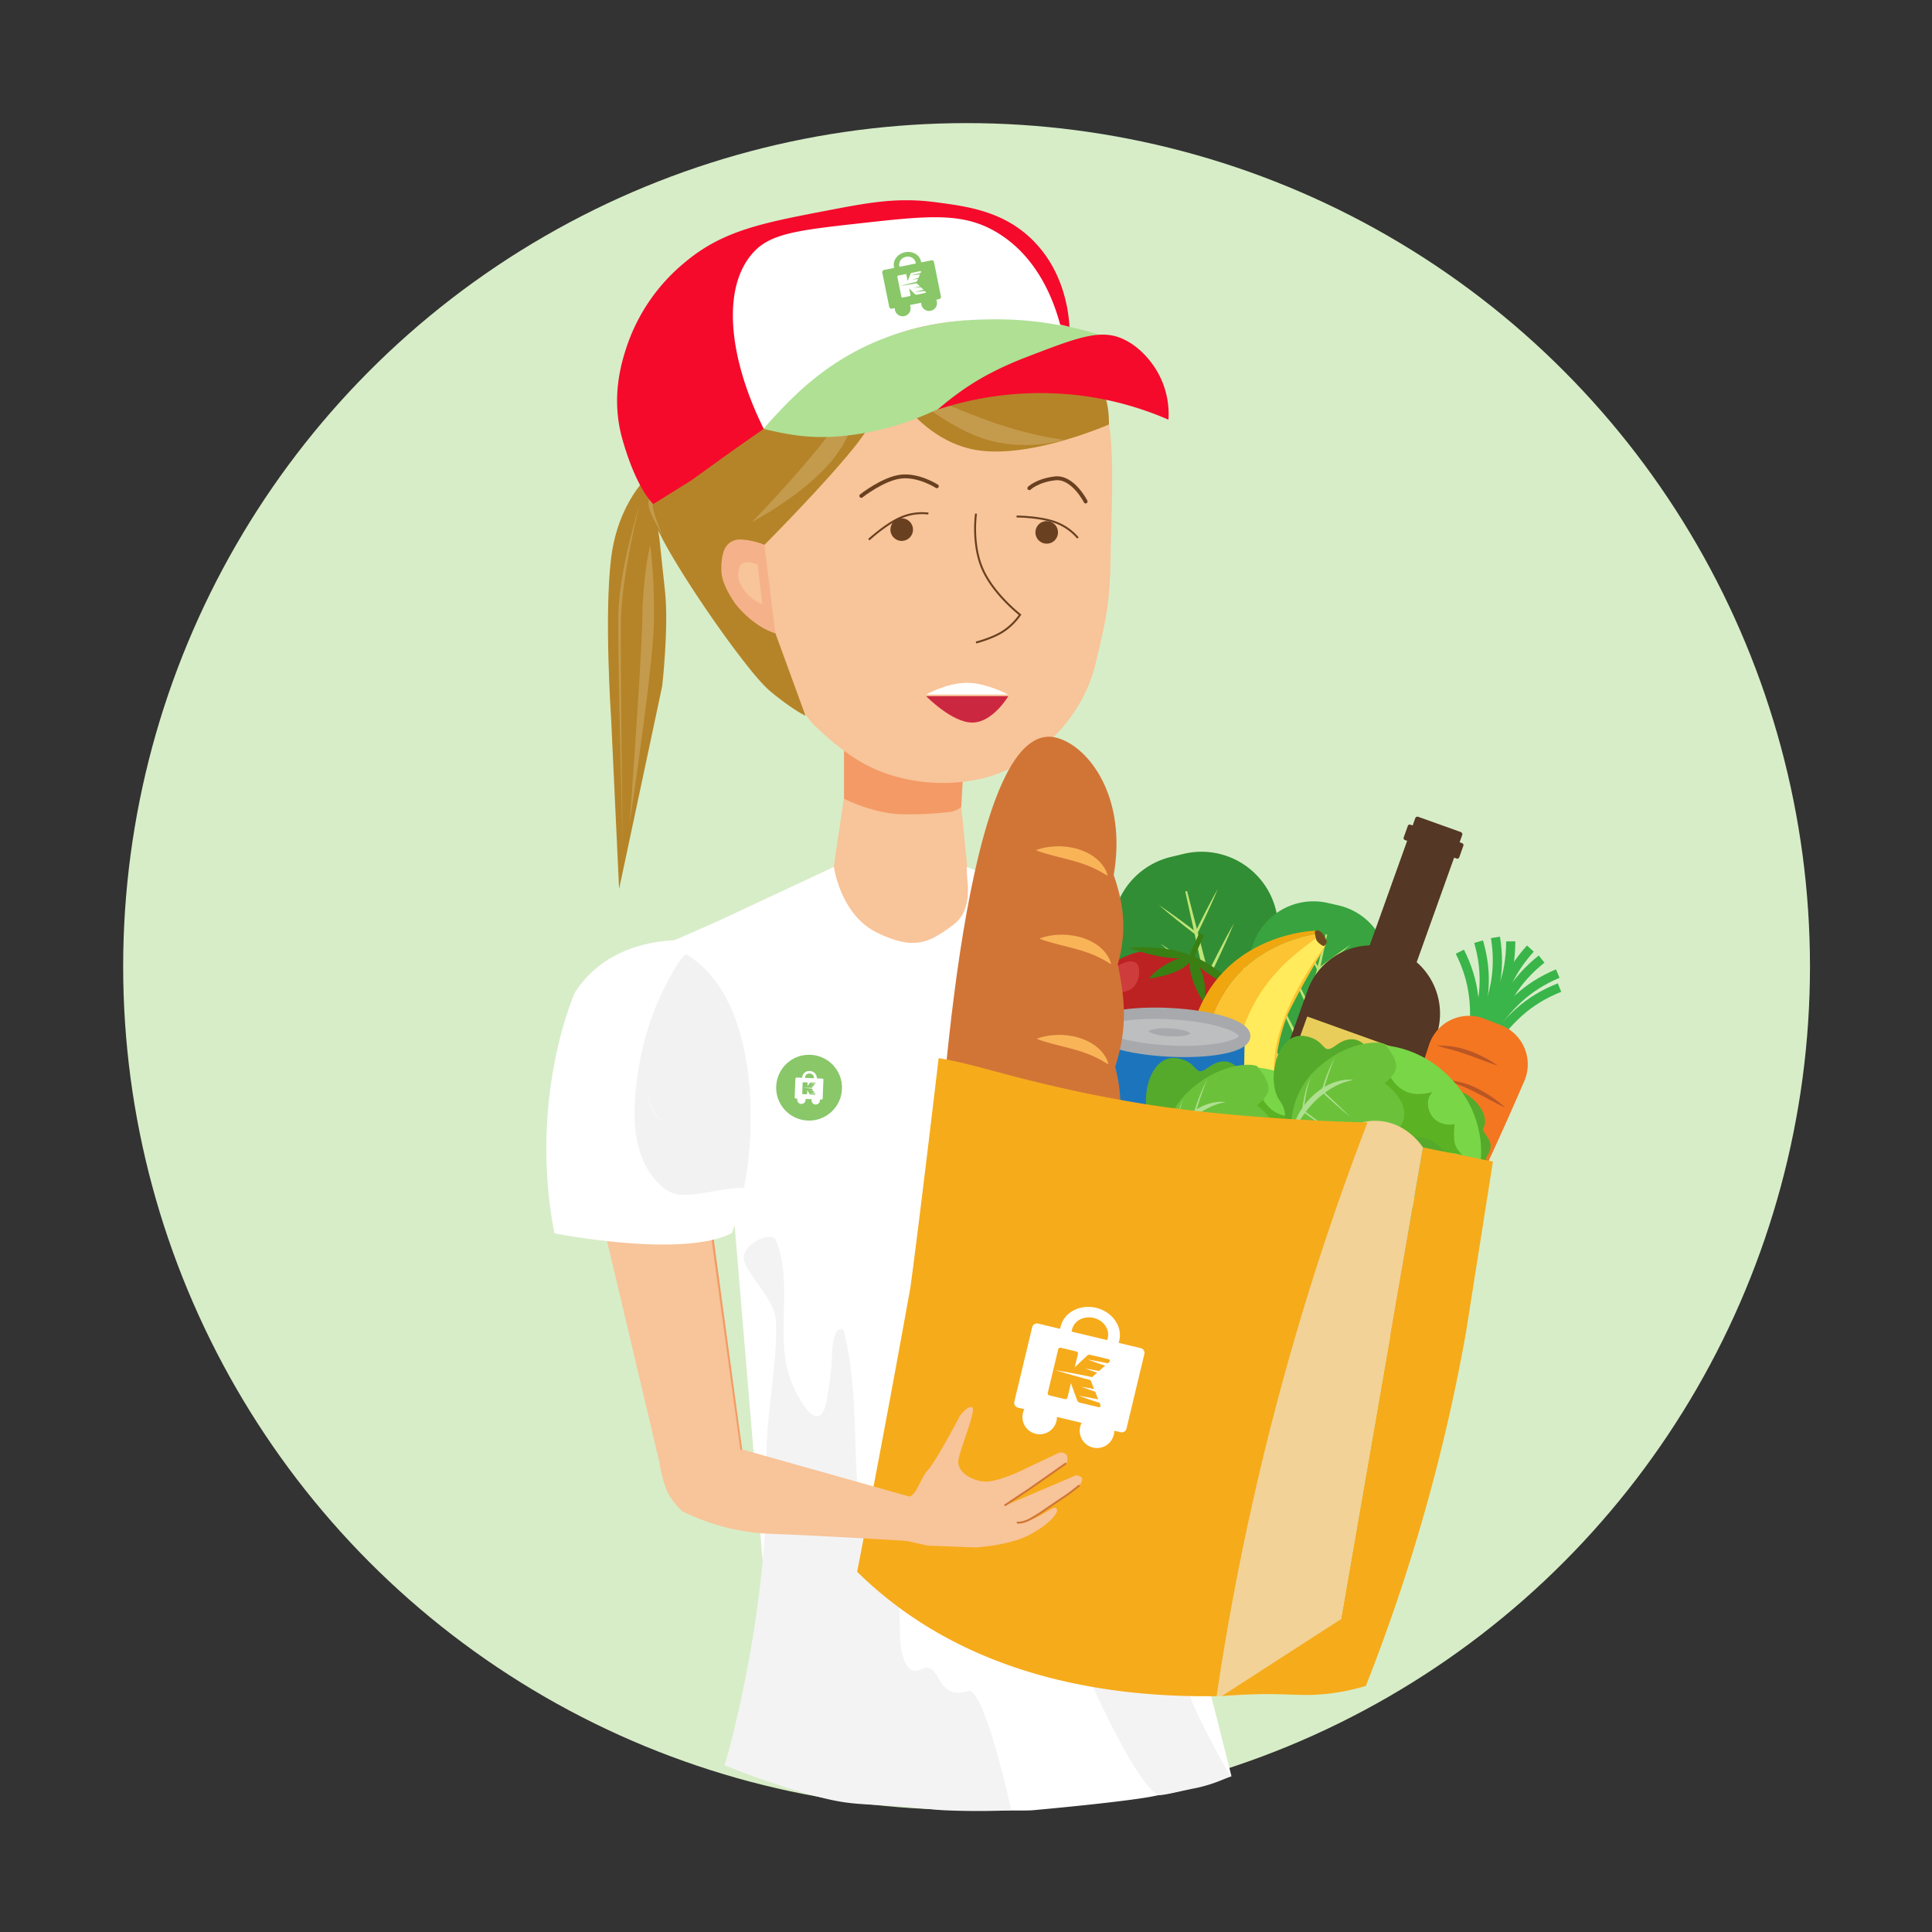 <svg xmlns="http://www.w3.org/2000/svg" xmlns:xlink="http://www.w3.org/1999/xlink" width="360" height="360"
     viewBox="0 0 1000 1000">
    <rect x="0" y="0" width="1000" height="1000" fill="#333333" stroke="none"/>
    <defs>
        <style>
            .cls-1 {
            clip-path: url(#clip-Green_Step_3.2);
            }

            .cls-2 {
            fill: #d7edc8;
            }

            .cls-3 {
            fill: #f8c499;
            }

            .cls-4, .cls-44 {
            fill: #FFFFFF;
            }

            .cls-5 {
            fill: #f2f2f2;
            }

            .cls-6 {
            fill: #f39a66;
            }

            .cls-7 {
            fill: #b58428;
            }

            .cls-11, .cls-46, .cls-8 {
            fill: none;
            }

            .cls-11, .cls-8 {
            stroke: #694020;
            }

            .cls-46, .cls-8 {
            stroke-linecap: round;
            }

            .cls-8 {
            stroke-width: 2px;
            }

            .cls-9 {
            fill: #cc2740;
            }

            .cls-10 {
            fill: #c49b4c;
            }

            .cls-12 {
            fill: #694020;
            }

            .cls-13 {
            fill: #F3F3F3;
            }

            .cls-14 {
            fill: #89c769;
            }

            .cls-15 {
            fill: #328e34;
            }

            .cls-16 {
            fill: #bfe576;
            }

            .cls-17 {
            fill: #38a33f;
            }

            .cls-18 {
            fill: #bc2222;
            }

            .cls-19 {
            fill: #397f14;
            }

            .cls-20 {
            fill: #ce3c3c;
            }

            .cls-21 {
            fill: #543724;
            }

            .cls-22 {
            fill: #e8cd5b;
            }

            .cls-23 {
            fill: #ffe35a;
            }

            .cls-24 {
            fill: #f0a70f;
            }

            .cls-25 {
            fill: #fcc332;
            }

            .cls-26 {
            fill: #ffeb5c;
            }

            .cls-27 {
            fill: #704a1f;
            }

            .cls-28 {
            fill: #39b54a;
            }

            .cls-29 {
            fill: #f47621;
            }

            .cls-30 {
            fill: #ba5624;
            }

            .cls-31 {
            fill: #1c75bc;
            }

            .cls-32 {
            fill: #bcbec0;
            stroke: #a7a9ac;
            stroke-width: 5.838px;
            }

            .cls-32, .cls-33, .cls-44 {
            stroke-miterlimit: 10;
            }

            .cls-33 {
            fill: #a7a9ac;
            stroke: #bcbec0;
            stroke-width: 1.758px;
            }

            .cls-34 {
            fill: #d17537;
            }

            .cls-35 {
            fill: #f9b458;
            }

            .cls-36 {
            fill: #55aa2b;
            }

            .cls-37 {
            fill: #79d647;
            }

            .cls-38 {
            fill: #5bb222;
            }

            .cls-39 {
            fill: #6cc13a;
            }

            .cls-40 {
            fill: #aee090;
            }

            .cls-41 {
            fill: #F6AB1B;
            }

            .cls-42 {
            fill: #f2d296;
            }

            .cls-43 {
            fill: #f50a2b;
            }

            .cls-44 {
            stroke: #1B9BD9;
            stroke-width: 1.099px;
            }

            .cls-45 {
            fill: #f39a65;
            }

            .cls-46 {
            stroke: #d17537;
            opacity: 0.996;
            }

            .cls-47 {
            fill: #f5b28a;
            }

            .cls-48 {
            fill: #afe094;
            }
        </style>
        <clipPath id="clip-Green_Step_3.2">
            <rect width="1000" height="1000"/>
        </clipPath>
    </defs>
    <g id="Green_Step_3.2" data-name="Green Step_3.2" class="cls-1">
        <g id="Group_1751" data-name="Group 1751">
            <g id="Group_1749" data-name="Group 1749" transform="translate(-32 -30.655)">
                <ellipse id="Ellipse_73" data-name="Ellipse 73" class="cls-2" cx="436.546" cy="436.546" rx="436.546"
                         ry="436.546" transform="translate(95.75 94.372)"/>
            </g>
            <g id="Group_1736" data-name="Group 1736" transform="translate(-6902 -2189.473)">
                <g id="Group_1714" data-name="Group 1714" transform="translate(7171.558 2318.795)">
                    <path id="Path_2871" data-name="Path 2871" class="cls-3"
                          d="M8476.755,4500.94l-8.738,59.279s13.016,5.483,26.549,12.462,51.51,21.084,51.51,21.084l-8.934-89.48a110.226,110.226,0,0,1-28.07,3.181C8494.44,4507.045,8476.755,4500.94,8476.755,4500.94Z"
                          transform="translate(-8309.367 -4218.188)"/>
                    <path id="Path_2870" data-name="Path 2870" class="cls-4"
                          d="M124.008,2.4,65.231,32.456,4.623,61.652,2.58,95.572,0,159.641l67.34-2.352,6.435-23.376.528,15.121,30.351,255.351,221.059-5.426-55.705-292.6L281.284,123l44.664-.038L289.431,33.233,192.705,0s.126,2.91.676,7.28c.809,6.388,1.3,16.665-6.517,22.915-12.332,9.859-19.8,14.11-39.257,5.5S124.008,2.4,124.008,2.4Z"
                          transform="matrix(0.999, 0.035, -0.035, 0.999, 38.274, 312.64)"/>
                    <g id="Group_1684" data-name="Group 1684"
                       transform="matrix(0.999, 0.035, -0.035, 0.999, 234.341, 334.03)">
                        <path id="Path_347" data-name="Path 347" class="cls-5"
                              d="M3.862,155.6c11.456,10.142,26.731,1.147,44.552,3.26,10.173-26.642.064-42.286,8.133-145.687C52.808,9.049,56.881,2.651,50.322,0,50.322,0-16.5,136.16,3.862,155.6ZM28.683,73.527c1.909,8.029,14.4,51.561,22.675,56.632,9.547,5.916,7.875-33.814,11.057-41.842,3.182-9.3,7.637-62.54-11.456-65.075C70.052,25.777,65.6,78.6,62.415,88.317c-3.182,8.029-6.3,9.968-15.847,4.052C37.657,87.3,30.592,81.555,28.683,73.527c-3.182-14.79,2.7-11.024,26.885-16.94C31.383,62.5,24.864,59.159,28.683,73.527Z"
                              transform="translate(0 57.315) rotate(-39)"/>
                        <path id="Path_348" data-name="Path 348" class="cls-4"
                              d="M31.09,139.329c13.68-18.26,10.363-50.721,7.047-73.039A205.164,205.164,0,0,0,23.628,15.163C21.556,9.888,18.239,4.207,12.851,2.178A12.326,12.326,0,0,0,9.12,1.367c4.145-2.435,30.261-5.681,46.842,30.027,0,0,25.7,53.562,17.41,131.875,0,0-52.231,12.579-71.3-1.217,0,0-.829-2.84-2.073-7.71C12.436,152.719,24.043,149.473,31.09,139.329Z"
                              transform="translate(50.468 16.876) rotate(-13)"/>
                    </g>
                    <g id="Group_1694" data-name="Group 1694" transform="translate(45.125 0)">
                        <path id="Path_2872" data-name="Path 2872" class="cls-6"
                              d="M8473.933,4482.858v27.761s14.252,7.372,28.9,8.015a179.071,179.071,0,0,0,26.131-1.18,12.824,12.824,0,0,0,5.659-2.52l1.007-17.743a225.319,225.319,0,0,1-31.587-5.9C8489.395,4487.2,8473.933,4482.858,8473.933,4482.858Z"
                              transform="translate(-8351.756 -4226.555)"/>
                        <path id="Path_2873" data-name="Path 2873" class="cls-3"
                              d="M8521.773,4350.537s-19.426,32.194-34.128,50.858-31.435,23.1-31.435,23.1l-36.682,10.291,36.682,64.1,26.219,33.66s13.477,14,27.763,21.647,36.93,12.9,61.062,7.07,50.479-28.521,57.861-58.519,7.61-35.682,8.116-62.769c.267-14.274,1.407-35.927,0-53.814-1.2-15.317-4.957-25.215-4.957-25.215s-21.874,14.5-39.7,17.591c-.3.053-34.227,2.744-44.26-4.655C8538.11,4366.361,8521.773,4350.537,8521.773,4350.537Z"
                              transform="translate(-8376.931 -4287.789)"/>
                        <path id="Path_2874" data-name="Path 2874" class="cls-7"
                              d="M8412.214,4387.023s-16.606,13.9-20.206,43.674,0,82.164,0,82.164l4.163,88.857,22.3-104.968s3.45-30.205,1.493-48.879-2.96-27.755-2.96-27.755Z"
                              transform="translate(-8390.408 -4270.904)"/>
                        <path id="Path_2881" data-name="Path 2881" class="cls-8"
                              d="M8480.05,4397.9s11.307-8.93,20.533-9.986,18.571,5,18.571,5"
                              transform="translate(-8348.926 -4270.548)"/>
                        <path id="Path_2882" data-name="Path 2882" class="cls-8"
                              d="M8481.5,4396.608s4.112-4.034,13.339-5.09,15.813,11.982,15.813,11.982"
                              transform="translate(-8263.414 -4273.241)"/>
                        <path id="Path_2875" data-name="Path 2875" class="cls-9"
                              d="M8502,4468.569s13.255,13.661,23.881,13.661,18.625-13.661,18.625-13.661Z"
                              transform="translate(-8337.304 -4237.557)"/>
                        <path id="Path_2876" data-name="Path 2876" class="cls-4"
                              d="M21.109,2.371c10.16,0,21.312,6.077,21.312,6.077H0S10.5,2.371,21.109,2.371Z"
                              transform="translate(164.697 221.732)"/>
                        <path id="Path_2877" data-name="Path 2877" class="cls-7"
                              d="M8529.568,4372.857s-2.619,14.311-18.979,34.415-45.7,49.553-45.7,49.553-13-5.249-18.1,0c-2.09,2.147-4.934,10.767-1.83,18.974,4.119,10.906,5.223,11.323,11.619,17.971a33.188,33.188,0,0,0,13.969,8.622l15.646,42.864s-6.287-2.84-17.877-12.38c-3.936-3.237-8.826-9.079-13.953-15.651-18.717-23.983-44-63.016-46.125-72.681s-7.482-25.974,0-54.312,19.832-50.227,29.926-59.041,16.912-8.707,45.645-14.93,49.779,20.487,49.779,20.487,59.283-9.106,82.1,11.019,27.559,30.449,27.559,46.693c0,0-42.742,18.861-70.822,12.812S8529.568,4372.857,8529.568,4372.857Z"
                              transform="translate(-8383.94 -4304.086)"/>
                        <path id="Path_2879" data-name="Path 2879" class="cls-10"
                              d="M0,13.016S17.346,0,40.537,0,92.765,13.016,92.765,13.016s-32.2-3.463-55.394-3.463S0,13.016,0,13.016Z"
                              transform="matrix(-0.616, 0.788, -0.788, -0.616, 141.89, 75.858)"/>
                        <path id="Path_2929" data-name="Path 2929" class="cls-10"
                              d="M0,2.56A298.024,298.024,0,0,1,40.152,0C63.344,0,143.778,10.709,143.778,10.709S60.563,6.023,37.371,6.023,0,2.56,0,2.56Z"
                              transform="translate(24.465 152.874) rotate(91)"/>
                        <path id="Path_2930" data-name="Path 2930" class="cls-10"
                              d="M0,0S36.433,8.585,59.624,8.585,176.867,5.621,176.867,5.621,80.035,9.956,56.844,9.956,0,0,0,0Z"
                              transform="translate(16.342 131.948) rotate(91)"/>
                        <path id="Path_2883" data-name="Path 2883" class="cls-10"
                              d="M0,13.016S17.346,0,40.537,0,92.765,13.016,92.765,13.016s-32.2-3.463-55.394-3.463S0,13.016,0,13.016Z"
                              transform="matrix(-0.946, -0.326, 0.326, -0.946, 231.856, 110.639)"/>
                        <path id="Path_2886" data-name="Path 2886" class="cls-10"
                              d="M0,5A179.615,179.615,0,0,1,41.845,0c23.191,0,50.92,5,50.92,5s-32.2-3.463-55.394-3.463S0,5,0,5Z"
                              transform="matrix(-0.946, -0.326, 0.326, -0.946, 234.465, 66.494)"/>
                        <path id="Path_2884" data-name="Path 2884" class="cls-10"
                              d="M0,5A179.615,179.615,0,0,1,41.845,0c23.191,0,50.92,5,50.92,5s-32.2-3.463-55.394-3.463S0,5,0,5Z"
                              transform="matrix(-0.731, 0.682, -0.682, -0.731, 115.881, 55.793)"/>
                        <path id="Path_2885" data-name="Path 2885" class="cls-10"
                              d="M0,11.812s25.615,9.757,48.806,9.757S104.908,0,104.908,0,71.936,17.938,48.744,17.938,0,11.812,0,11.812Z"
                              transform="matrix(-0.719, 0.695, -0.695, -0.719, 104.505, 15.515)"/>
                        <path id="Path_2880" data-name="Path 2880" class="cls-10"
                              d="M0,13.093S11.116,4.974,15.492,4.974,29.46,0,29.46,0,19.444,2.8,15.069,2.8,0,13.093,0,13.093Z"
                              transform="translate(15.356 144.872) rotate(-79)"/>
                        <g id="Group_1716" data-name="Group 1716" transform="translate(135.029 126.784)">
                            <path id="Path_2933" data-name="Path 2933" class="cls-11"
                                  d="M0,18.679S7.081,9.358,14.08,4.688A27.73,27.73,0,0,1,27.993,0"
                                  transform="matrix(0.985, 0.174, -0.174, 0.985, 3.244, 4.827)"/>
                            <path id="Path_2935" data-name="Path 2935" class="cls-11"
                                  d="M0,18.679S7.081,9.358,14.08,4.688A27.73,27.73,0,0,1,27.993,0"
                                  transform="translate(91.378 0) rotate(53)"/>
                            <path id="Path_2934" data-name="Path 2934" class="cls-11"
                                  d="M9516.792,6040.992s-2.34,15.536,3.359,28.616,19.441,23.7,19.441,23.7a31.773,31.773,0,0,1-8.974,8.757c-5.7,3.594-13.827,5.618-13.827,5.618"
                                  transform="translate(-9461.32 -6031.225)"/>
                            <circle id="Ellipse_206" data-name="Ellipse 206" class="cls-12" cx="5.851" cy="5.851"
                                    r="5.851" transform="matrix(0.985, 0.174, -0.174, 0.985, 12.264, 11.237)"/>
                            <circle id="Ellipse_207" data-name="Ellipse 207" class="cls-12" cx="5.851" cy="5.851"
                                    r="5.851" transform="translate(93.216 11.263) rotate(53)"/>
                        </g>
                    </g>
                    <path id="Path_2895" data-name="Path 2895" class="cls-4"
                          d="M.473,192.293s-3.224,49.2,7.159,127.752-6.757,92.9-6.757,92.9-7.485,23.511,109.8,23.737c.516,0,1.876-.154,3.936-.137,8.485.069,29.865.048,35.726-.667,2.871-.35,50.624-6.358,63.891-9.876a229.838,229.838,0,0,0,38.151-11.262L160.841,99.921s27.6-44.155-55.987-63.81L13.262,0"
                          transform="matrix(0.999, 0.035, -0.035, 0.999, 130.252, 366.929)"/>
                    <path id="Path_2896" data-name="Path 2896" class="cls-13"
                          d="M133.273,320.241s4.212-65.555-4.462-65.491c-4.3,0-9.314-.578-11.8-6.941-1.138-2.956-1.635-6.812-3.235-9-2.844-3.791-7.288.45-10.309-2.892-3.413-3.792-2.169-13.238-.391-19.729,14.291-51.668,11.66-60.665,5.439-49.483-2.631,4.755-6.257,9.961-9.7,7.39-.355-40.936,18.237-75.7,19.517-116.574-3.306-3.856-7,3.6-9.029,9.7a162.526,162.526,0,0,1-9.385,22.621c-1.493,2.892-3.2,5.848-5.368,6.491-5.368,1.607-8.39-10.6-9.492-20.243-2.808-24.356,15.226-48.65,12.418-73.005C96.756-3.141,78.1.673,78.707,8.963c.727,10.007,9.794,23.551,7.237,34.311-4.976,20.955-18.68,45.858-24.239,67.013C41.129,188.6-2.947,256.917-2.947,256.917a427.77,427.77,0,0,0,35.9,25.291C51.8,293.911,54.869,294.015,78.34,302.3c1.552.5,16.2,6.554,22,8.5C117.558,316.56,133.273,320.241,133.273,320.241Z"
                          transform="translate(37.526 536.595) rotate(-16)"/>
                    <path id="Path_2897" data-name="Path 2897" class="cls-13"
                          d="M18.076,70c5.641-2.708,2.851-8.522,4.913-12.942,2.548-.4,4.792,1.075,6.733,2.23s5.156,2.071,6.915.836a2.591,2.591,0,0,0,.91-2.668c-.91-10.115-8.068-20.189-4.792-30.1,5.52.279,6.672,5.217,10.191,8.044a4.216,4.216,0,0,0,3.458,1c.243-.08,10.911-22.125,11.093-22.245,2.313,3.938,12.3-19.215,13.245-13.11,1.953,12.563,10.069,46.219,9.943,46.851-.425,2.031,8.718,69.708,8.718,69.708-5.707-.64,4.76,30.179,11.732,57.849,2.622,10.407,23.189,43.437,23.189,43.437a76.51,76.51,0,0,1-17.62,6.767c-8.643,1.99-18.173,4.982-19.667,4.162C64.813,217.589,6.339,73.7,0,71.15,5.459,70.274,13.163,72.345,18.076,70Z"
                          transform="matrix(0.999, 0.035, -0.035, 0.999, 250.738, 567.001)"/>
                    <g id="Group_1693" data-name="Group 1693"
                       transform="matrix(0.999, 0.035, -0.035, 0.999, 132.788, 416.026)">
                        <ellipse id="Ellipse_202" data-name="Ellipse 202" class="cls-14" cx="17.047" cy="17.047"
                                 rx="17.047" ry="17.047" transform="translate(0 0)"/>
                        <g id="Group_1692" data-name="Group 1692" transform="translate(9.762 8.443)">
                            <g id="Group_738" data-name="Group 738" transform="translate(0 0)">
                                <g id="Group_736" data-name="Group 736">
                                    <g id="Group_735" data-name="Group 735">
                                        <g id="Group_733" data-name="Group 733" transform="translate(1.373 12.824)">
                                            <path id="Wheel_2_9_" class="cls-4"
                                                  d="M2.185,0A2.172,2.172,0,1,1,0,2.16,2.172,2.172,0,0,1,2.185,0Z"
                                                  transform="translate(0 0)"/>
                                            <path id="Wheel_1_9_" class="cls-4"
                                                  d="M2.184,0A2.175,2.175,0,1,1,0,2.16,2.173,2.173,0,0,1,2.184,0Z"
                                                  transform="translate(7.413 0.041)"/>
                                        </g>
                                        <path id="Cart_9_" class="cls-4"
                                              d="M13.911,3.664l-2.8-.016,0-.29A3.588,3.588,0,0,0,7.336,0,3.588,3.588,0,0,0,3.523,3.316l0,.29L.719,3.59a.624.624,0,0,0-.664.577L0,13.885a.623.623,0,0,0,.658.584l13.192.074a.624.624,0,0,0,.665-.576l.055-9.719A.625.625,0,0,0,13.911,3.664ZM9.624,3.64,5.006,3.614l0-.29a2.182,2.182,0,0,1,2.32-2.018,2.182,2.182,0,0,1,2.3,2.044Z"/>
                                        <g id="Group_734" data-name="Group 734" transform="translate(3.845 5.904)">
                                            <path id="Path_1134" data-name="Path 1134" class="cls-14"
                                                  d="M.082,6.091A.211.211,0,0,1,0,5.924L.024,1.682l0-.466L.032.237A.213.213,0,0,1,.116.069.3.3,0,0,1,.314,0L2.3.011a.3.3,0,0,1,.2.071.214.214,0,0,1,.083.168l-.01,1.743L3.759.213A.46.46,0,0,1,4.177.021l2.3.013a.24.24,0,0,1,.161.058.175.175,0,0,1,.068.137.162.162,0,0,1-.032.1L4.785,2.974,6.819,5.908a.141.141,0,0,1,.031.1.173.173,0,0,1-.068.136A.243.243,0,0,1,6.62,6.2L4.247,6.184a.525.525,0,0,1-.281-.067.441.441,0,0,1-.145-.138L2.561,4.052,2.55,5.937a.213.213,0,0,1-.084.166.293.293,0,0,1-.2.069L.279,6.162A.286.286,0,0,1,.082,6.091Z"
                                                  transform="translate(0 0)"/>
                                        </g>
                                    </g>
                                </g>
                                <g id="Group_737" data-name="Group 737" transform="translate(4.114 6.466)">
                                    <path id="Path_1135" data-name="Path 1135" class="cls-4"
                                          d="M4.621.255C4.627-.218,0,.112,0,.112S4.615.72,4.621.255Z"
                                          transform="translate(3.649 3.519)"/>
                                    <path id="Path_1136" data-name="Path 1136" class="cls-4"
                                          d="M7.252.213C7.217-.26,0,.2,0,.2S7.286.679,7.252.213Z"
                                          transform="translate(0 2.138)"/>
                                    <path id="Path_1137" data-name="Path 1137" class="cls-4"
                                          d="M4.621.255C4.627-.217,0,.111,0,.111S4.616.719,4.621.255Z"
                                          transform="translate(3.662 1.172)"/>
                                    <path id="Path_1138" data-name="Path 1138" class="cls-4"
                                          d="M4.62.255C4.626-.218,0,.112,0,.112S4.615.72,4.62.255Z"
                                          transform="translate(3.643 4.691)"/>
                                    <path id="Path_1139" data-name="Path 1139" class="cls-4"
                                          d="M4.621.254C4.627-.217,0,.111,0,.111S4.615.719,4.621.254Z"
                                          transform="translate(3.669 0)"/>
                                </g>
                            </g>
                        </g>
                    </g>
                    <g id="Group_1702" data-name="Group 1702" transform="matrix(1, -0.017, 0.017, 1, 166.778, 253.812)">
                        <g id="Group_1305" data-name="Group 1305" transform="translate(137.603 60.854)">
                            <g id="Group_1293" data-name="Group 1293" transform="translate(0 0)">
                                <path id="Path_2384" data-name="Path 2384" class="cls-15"
                                      d="M37.687.947,31.08,2.411A39.647,39.647,0,0,0,.947,49.7L8.56,84.051C18.309,128.059,57.573,130.6,57.573,130.6a4.274,4.274,0,0,1,1.665,2.538l8.105,36.577a1.165,1.165,0,0,0,1.39.886l6.077-1.346a1.166,1.166,0,0,0,.885-1.391L67.617,131.4a4.275,4.275,0,0,1,.432-2.994s35.03-15.613,24.534-62.975L84.974,31.081A39.65,39.65,0,0,0,37.687.947Z"/>
                                <g id="Group_1284" data-name="Group 1284" transform="translate(38.165 20.221)">
                                    <g id="Group_1283" data-name="Group 1283" transform="translate(0 0)">
                                        <path id="Path_2385" data-name="Path 2385" class="cls-16"
                                              d="M.949,0,36.792,149l-6.341,1.4L0,.211Z"/>
                                    </g>
                                </g>
                                <g id="Group_1286" data-name="Group 1286" transform="translate(24.345 19.358)">
                                    <g id="Group_1285" data-name="Group 1285" transform="translate(0 0)">
                                        <path id="Path_2386" data-name="Path 2386" class="cls-16"
                                              d="M0,7.794c1.671,1.15,3.31,2.34,4.95,3.532s3.261,2.4,4.873,3.629,3.221,2.455,4.824,3.689,3.187,2.5,4.782,3.743l-.976.212c.969-1.91,1.962-3.808,2.942-5.713,1.005-1.892,1.991-3.793,3.015-5.674S26.458,7.447,27.5,5.575l1.586-2.8q.8-1.4,1.625-2.777-.636,1.48-1.3,2.945L28.08,5.871q-1.358,2.913-2.752,5.809c-.923,1.934-1.884,3.848-2.826,5.772-.967,1.911-1.922,3.828-2.9,5.734l-.362.706-.614-.495c-1.576-1.27-3.166-2.523-4.732-3.806s-3.139-2.557-4.689-3.86S6.1,13.126,4.564,11.81,1.5,9.16,0,7.794Z"/>
                                    </g>
                                </g>
                                <g id="Group_1288" data-name="Group 1288" transform="translate(24.714 37.331)">
                                    <g id="Group_1287" data-name="Group 1287">
                                        <path id="Path_2387" data-name="Path 2387" class="cls-16"
                                              d="M0,9.739q1.563,1.082,3.107,2.187l3.077,2.225,3.053,2.255c1.021.748,2.024,1.518,3.036,2.278S14.3,20.2,15.294,20.978L18.3,23.293c1.005.767,2,1.552,2.991,2.333l2.983,2.344-1.22.265c.6-1.2,1.223-2.379,1.834-3.571L26.729,21.1c1.256-2.363,2.488-4.738,3.768-7.09l1.914-3.529,1.945-3.514L36.339,3.47q1-1.744,2.03-3.47-.794,1.848-1.619,3.68L35.083,7.336l-1.7,3.636-1.735,3.621c-1.153,2.416-2.354,4.807-3.53,7.211l-1.807,3.585c-.606,1.192-1.2,2.394-1.816,3.58l-.458.876-.762-.611-2.96-2.372c-.986-.791-1.976-1.578-2.952-2.383l-2.937-2.4c-.983-.8-1.948-1.613-2.921-2.421S9.554,18.043,8.593,17.22L5.7,14.759l-2.866-2.49Q1.407,11.016,0,9.739Z"/>
                                    </g>
                                </g>
                                <g id="Group_1290" data-name="Group 1290" transform="translate(26.056 56.036)">
                                    <g id="Group_1289" data-name="Group 1289">
                                        <path id="Path_2388" data-name="Path 2388" class="cls-16"
                                              d="M0,11.248q1.8,1.25,3.588,2.525c1.192.847,2.368,1.714,3.553,2.57l3.526,2.6c1.178.864,2.336,1.753,3.5,2.631s2.336,1.753,3.49,2.649L21.131,26.9c1.161.886,2.306,1.792,3.454,2.694L28.03,32.3l-1.409.306c.689-1.383,1.413-2.748,2.117-4.124l2.127-4.118,2.166-4.1c.721-1.367,1.443-2.733,2.185-4.089L37.428,12.1l2.247-4.057,1.142-2.019,1.147-2.017Q43.116,1.994,44.307,0q-.917,2.135-1.87,4.25l-.959,2.112-.965,2.109-1.968,4.2-2,4.182c-.664,1.4-1.347,2.782-2.03,4.168L32.465,25.18l-2.087,4.139c-.7,1.378-1.381,2.764-2.1,4.134l-.529,1.012-.881-.706-3.418-2.739c-1.139-.913-2.282-1.822-3.409-2.751l-3.392-2.773c-1.135-.92-2.25-1.864-3.373-2.8s-2.25-1.864-3.358-2.815L6.585,17.042c-1.1-.959-2.215-1.907-3.31-2.875S1.085,12.23,0,11.248Z"/>
                                    </g>
                                </g>
                                <g id="Group_1292" data-name="Group 1292" transform="translate(25.097 73.008)">
                                    <g id="Group_1291" data-name="Group 1291" transform="translate(0 0)">
                                        <path id="Path_2389" data-name="Path 2389" class="cls-16"
                                              d="M0,13.788c1.479,1.016,2.94,2.053,4.4,3.1s2.9,2.1,4.355,3.15l2.163,1.594,2.158,1.6c1.445,1.059,2.865,2.149,4.3,3.224S20.234,28.6,21.647,29.7L25.9,32.972c.707.548,1.422,1.088,2.123,1.644l2.111,1.658,4.222,3.317-1.727.375c.845-1.7,1.731-3.369,2.6-5.054l2.608-5.048,2.656-5.023c.884-1.675,1.769-3.349,2.677-5.013l2.709-5L48.63,9.859l1.4-2.475c.469-.823.928-1.653,1.406-2.472.946-1.644,1.9-3.285,2.874-4.912-.743,1.747-1.516,3.479-2.292,5.209-.383.868-.785,1.725-1.177,2.589l-1.183,2.586-2.412,5.148L44.79,20.658c-.814,1.711-1.65,3.41-2.488,5.109l-2.509,5.1-2.558,5.073c-.858,1.688-1.694,3.388-2.57,5.067l-.647,1.24-1.079-.865-4.19-3.358-2.095-1.679c-.7-.556-1.389-1.129-2.083-1.693l-4.157-3.4c-1.391-1.126-2.757-2.284-4.135-3.427s-2.756-2.284-4.117-3.451l-2.047-1.739L8.072,20.89c-1.351-1.176-2.715-2.338-4.057-3.525S1.325,15,0,13.788Z"/>
                                    </g>
                                </g>
                            </g>
                            <g id="Group_1304" data-name="Group 1304" transform="translate(62.88 26.642)">
                                <path id="Path_2390" data-name="Path 2390" class="cls-17"
                                      d="M54.448,2.336,48.959.978a33.132,33.132,0,0,0-40.12,24.2L1.776,53.726c-9.046,36.563,19.4,53.052,19.4,53.052a3.57,3.57,0,0,1,.3,2.519l-7.519,30.391a.975.975,0,0,0,.711,1.18l5.051,1.249a.975.975,0,0,0,1.18-.71l7.5-30.3a3.576,3.576,0,0,1,1.435-2.082S61.855,110.352,71.592,71l7.062-28.546A33.131,33.131,0,0,0,54.448,2.336Z"
                                      transform="translate(0 0)"/>
                                <g id="Group_1295" data-name="Group 1295" transform="translate(14.575 17.098)">
                                    <g id="Group_1294" data-name="Group 1294" transform="translate(0 0)">
                                        <path id="Path_2391" data-name="Path 2391" class="cls-16"
                                              d="M33.783.2,5.268,125.05,0,123.746,32.994,0Z"/>
                                    </g>
                                </g>
                                <g id="Group_1297" data-name="Group 1297" transform="translate(34.728 16.996)">
                                    <g id="Group_1296" data-name="Group 1296">
                                        <path id="Path_2392" data-name="Path 2392" class="cls-16"
                                              d="M0,0C.824,1.481,1.609,2.982,2.393,4.482s1.548,3.01,2.3,4.526,1.5,3.034,2.242,4.553,1.459,3.052,2.19,4.578l-.81-.2,4.323-3.183c1.455-1.043,2.9-2.1,4.365-3.128s2.931-2.057,4.407-3.072,2.962-2.014,4.474-2.981c-1.363,1.166-2.758,2.29-4.15,3.418s-2.8,2.23-4.217,3.326-2.84,2.18-4.259,3.271L8.958,18.8l-.531.4-.278-.6c-.709-1.536-1.433-3.065-2.129-4.607s-1.4-3.08-2.077-4.631S2.589,6.259,1.925,4.7.615,1.58,0,0Z"/>
                                    </g>
                                </g>
                                <g id="Group_1299" data-name="Group 1299" transform="translate(27.606 32.042)">
                                    <g id="Group_1298" data-name="Group 1298">
                                        <path id="Path_2393" data-name="Path 2393" class="cls-16"
                                              d="M0,0C1.03,1.851,2.01,3.725,2.99,5.6s1.935,3.761,2.874,5.655c.471.946.951,1.889,1.41,2.84l1.391,2.849c.468.948.918,1.9,1.373,2.858L11.4,22.664l-1.012-.255c.892-.674,1.8-1.327,2.7-1.992l2.7-1.986c1.818-1.3,3.623-2.623,5.454-3.908s3.662-2.571,5.5-3.838l2.782-1.88q1.395-.934,2.808-1.844-1.281,1.089-2.578,2.153l-2.606,2.117q-2.623,2.095-5.269,4.156c-1.76,1.38-3.547,2.724-5.321,4.086L13.88,21.486c-.9.667-1.785,1.348-2.689,2.005l-.668.486-.344-.74L8.843,20.361c-.445-.959-.893-1.915-1.325-2.88L6.212,14.592c-.44-.961-.859-1.931-1.287-2.9C4.066,9.764,3.234,7.82,2.4,5.874S.769,1.974,0,0Z"/>
                                    </g>
                                </g>
                                <g id="Group_1301" data-name="Group 1301" transform="translate(21.103 47.673)">
                                    <g id="Group_1300" data-name="Group 1300" transform="translate(0 0)">
                                        <path id="Path_2394" data-name="Path 2394" class="cls-16"
                                              d="M0,0Q.886,1.606,1.748,3.223L3.453,6.466,5.125,9.725c.561,1.085,1.1,2.18,1.646,3.271s1.1,2.181,1.628,3.28L10,19.566c.539,1.095,1.06,2.2,1.585,3.3l1.573,3.305L12,25.878c1.03-.779,2.078-1.533,3.117-2.3l3.122-2.293c2.1-1.5,4.183-3.029,6.3-4.513L27.7,14.542l3.189-2.2L34.1,10.168q1.612-1.079,3.243-2.13Q35.868,9.3,34.368,10.525L31.359,12.97l-3.033,2.413-3.053,2.386c-2.033,1.594-4.1,3.146-6.145,4.719l-3.1,2.323c-1.036.771-2.061,1.556-3.105,2.316l-.772.561-.4-.855-1.542-3.321C9.7,22.407,9.183,21.3,8.684,20.188L7.175,16.853c-.508-1.109-.992-2.23-1.487-3.346S4.7,11.276,4.221,10.152L2.778,6.786,1.368,3.4Q.666,1.707,0,0Z"/>
                                    </g>
                                </g>
                                <g id="Group_1303" data-name="Group 1303" transform="translate(13.138 61.923)">
                                    <g id="Group_1302" data-name="Group 1302">
                                        <path id="Path_2395" data-name="Path 2395" class="cls-16"
                                              d="M0,0C.724,1.312,1.441,2.628,2.142,3.951S3.535,6.6,4.232,7.927l2.049,3.994c.688,1.33,1.346,2.672,2.018,4.01s1.346,2.673,2,4.02l1.968,4.033c.662,1.341,1.3,2.694,1.943,4.045l1.928,4.051L14.7,31.72c1.262-.955,2.547-1.879,3.82-2.819L22.35,26.09,26.2,23.316c1.284-.926,2.568-1.851,3.866-2.757l3.885-2.733,3.908-2.7,1.968-1.333,1.97-1.328,1.98-1.315,1.995-1.3-1.818,1.534L42.124,12.9l-1.842,1.5-1.845,1.5-3.718,2.958-3.741,2.925c-1.245.979-2.5,1.94-3.76,2.9l-3.772,2.884-3.8,2.848c-1.27.945-2.526,1.908-3.806,2.838l-.946.688-.487-1.048-1.889-4.07c-.63-1.356-1.264-2.711-1.875-4.077l-1.85-4.088c-.623-1.36-1.216-2.734-1.822-4.1s-1.215-2.734-1.8-4.112L3.4,8.316C2.828,6.933,2.24,5.558,1.676,4.17S.548,1.395,0,0Z"/>
                                    </g>
                                </g>
                            </g>
                        </g>
                        <g id="Group_1308" data-name="Group 1308" transform="translate(122.64 102.919)">
                            <path id="Path_2396" data-name="Path 2396" class="cls-18"
                                  d="M78.743,53.969C70.722,72.84,47.194,80.9,26.193,71.976s-31.524-31.46-23.5-50.33S34.237-5.288,55.239,3.638,86.763,35.1,78.743,53.969Z"
                                  transform="translate(0 8.269)"/>
                            <g id="Group_1307" data-name="Group 1307" transform="translate(23.346 0)">
                                <path id="Path_2397" data-name="Path 2397" class="cls-19"
                                      d="M32.71,5.085C26.586,1.641,12.307-.763,0,.223,12.021,4.846,27.017,7.858,32.71,5.085Z"
                                      transform="translate(0 6.809)"/>
                                <path id="Path_2398" data-name="Path 2398" class="cls-19"
                                      d="M22.653.044C16.186-.5,6.052,3.99,0,10.976,10.816,9.853,21.887,5.639,22.653.044Z"
                                      transform="translate(10.177 12.096)"/>
                                <path id="Path_2399" data-name="Path 2399" class="cls-19"
                                      d="M.953,0C-1.5,3.682.848,14.2,7.26,24.306,9.014,16.347,7.244,5.472.953,0Z"
                                      transform="translate(31.299 11.895)"/>
                                <path id="Path_2400" data-name="Path 2400" class="cls-19"
                                      d="M0,0C2.7,4.957,14.474,13.81,27.6,19.972,20.222,11.271,8.329,1.739,0,0Z"
                                      transform="translate(30.747 11.345)"/>
                                <g id="Group_1306" data-name="Group 1306" transform="translate(30.865 0)">
                                    <rect id="Rectangle_326" data-name="Rectangle 326" class="cls-19" width="13.899"
                                          height="2.653" transform="translate(0 12.641) rotate(-65.431)"/>
                                </g>
                            </g>
                            <path id="Path_2401" data-name="Path 2401" class="cls-20"
                                  d="M13.221,14.026C8.938,17.251,2.411,15.421.639,13.067S.9,6.192,5.187,2.968,14.378-.963,16.151,1.389,17.5,10.8,13.221,14.026Z"
                                  transform="translate(11.441 14.052)"/>
                        </g>
                        <g id="Group_1309" data-name="Group 1309" transform="translate(199.339 44.615)">
                            <path id="Path_2402" data-name="Path 2402" class="cls-21"
                                  d="M95.559,75.294,115.848,21.53l1.292.487A1.056,1.056,0,0,0,118.5,21.4l2.237-5.926a1.055,1.055,0,0,0-.615-1.36l-1.292-.487,1.4-3.723a1.218,1.218,0,0,0-.709-1.57L97.645.079a1.219,1.219,0,0,0-1.57.709l-1.4,3.723-1.14-.43a1.055,1.055,0,0,0-1.36.615l-2.237,5.926a1.056,1.056,0,0,0,.615,1.36l1.14.43L71.4,66.176A35.327,35.327,0,0,0,38.821,89.024L0,191.893l66.1,24.944,38.822-102.869A35.328,35.328,0,0,0,95.559,75.294Z"
                                  transform="translate(0 0)"/>
                            <rect id="Rectangle_327" data-name="Rectangle 327" class="cls-22" width="69.02"
                                  height="62.695" transform="matrix(0.354, -0.935, 0.935, 0.354, 14.011, 166.966)"/>
                        </g>
                        <g id="Group_1310" data-name="Group 1310" transform="translate(174.686 102.542)">
                            <path id="Path_2403" data-name="Path 2403" class="cls-23"
                                  d="M13.3,6.354c5.208,7.565,21.308,17.273,29.092,20.266,4.5,1.731,8.785,1.926,11.7,2.515a8.561,8.561,0,0,1,1.2-.811,11.339,11.339,0,0,1,1.321-1.191c-2.589-1.289-8.081-.944-13.918-3.189-7.786-2.993-23.885-12.7-29.092-20.266C10.886-.268,7.9-.688,5.244.773A20.884,20.884,0,0,0,0,13.431,21.088,21.088,0,0,1,4.939,3.448C7.592,1.987,10.582,2.406,13.3,6.354Z"
                                  transform="translate(75.372 154.89)"/>
                            <path id="Path_2404" data-name="Path 2404" class="cls-24"
                                  d="M9.07,95.387C-.024,17.341,52.542,3.538,70.566,1.313a3.5,3.5,0,0,0-2.185-1.3C65.808-.277-9.709,2.161,1.048,94.474c11.951,67.711,57,82.063,73.537,82.193C54.61,172.653,19.423,154.041,9.07,95.387Z"
                                  transform="translate(0 0.215)"/>
                            <path id="Path_2405" data-name="Path 2405" class="cls-24"
                                  d="M50.549,39.55c-1.562-3.074-3.728-7.3-8.542-9.635C33.878,25.981,19.084,19.783,7.116,19.172-.5,18.783,2.171,5.751,7.654,0,.7,3.831-3.946,20.639,4.717,21.081c11.969.611,26.763,6.81,34.891,10.744,7.255,3.511,8.5,11.355,10.72,13.023A20.33,20.33,0,0,1,50.549,39.55Z"
                                  transform="translate(72.961 155.665)"/>
                            <path id="Path_2406" data-name="Path 2406" class="cls-25"
                                  d="M1.048,94.075c10.352,58.654,45.539,77.265,65.515,81.28a13.728,13.728,0,0,0,5.164-.7c5.352-1.2,9.086-8.274,9.26-9.078,1.39-6.476,3.807-15.686-9.953-27.217C60.779,129.763,22.71,94.152,45.277,41.126,57.915,16.482,66.26,6.8,65.275,4.882A23.067,23.067,0,0,0,62.544,0C44.521,2.225-8.046,16.029,1.048,94.075Z"
                                  transform="translate(8.022 1.528)"/>
                            <path id="Path_2407" data-name="Path 2407" class="cls-23"
                                  d="M0,1.184A5.66,5.66,0,0,1,2.083.471,3.508,3.508,0,0,0,1.343,0,11.469,11.469,0,0,0,0,1.184Z"
                                  transform="translate(130.644 182.025)"/>
                            <path id="Path_2408" data-name="Path 2408" class="cls-25"
                                  d="M4.71,17.272c11.968.61,26.763,6.809,34.891,10.743,4.814,2.33,6.981,6.56,8.542,9.635.827-4.856,3.244-9.045,5.935-11.194-2.918-.588-7.177-.779-11.681-2.51C34.612,20.953,18.513,11.245,13.3,3.68,10.587-.269,7.6-.688,4.943.774A21.078,21.078,0,0,0,0,10.757C-.088,14.295,1.244,17.094,4.71,17.272Z"
                                  transform="translate(75.368 157.566)"/>
                            <path id="Path_2409" data-name="Path 2409" class="cls-26"
                                  d="M44.5,0C38.229,5.707,4.658,22.984.42,69.054c-5.494,59.716,44.626,84.361,50.274,87.231,9.673,4.913,22.577-1.022,3.146-18.952-20.39-18.814-36.2-40.5-32.727-74.311,2.8-27.268,23.745-53.2,26.933-57.84C49.172,3.542,49.283.244,44.5,0Z"
                                  transform="translate(24.641 3.29)"/>
                            <path id="Path_2410" data-name="Path 2410" class="cls-27"
                                  d="M4.041,8.086c.931.487,2.035-1.315,2.075-2.054s-1.592-3.95-2.76-4.989S1.262-.245.372.235C-.48.693.39,3.4.454,4.1.627,5.98,3.368,7.734,4.041,8.086Z"
                                  transform="translate(67.787 0)"/>
                            <path id="Path_2411" data-name="Path 2411" class="cls-27"
                                  d="M.085,18.017a1.433,1.433,0,0,0,.851.332c2.856.024,9.859-13.022,9.391-16.838A2.294,2.294,0,0,0,9.522,0C4.843.521-.756,9,.085,18.017Z"
                                  transform="translate(123.204 182.496)"/>
                        </g>
                        <g id="Group_1320" data-name="Group 1320" transform="translate(261.411 107.422)">
                            <g id="Group_1319" data-name="Group 1319" transform="translate(53.787 0)">
                                <g id="Group_1311" data-name="Group 1311" transform="translate(6.992 1.78)">
                                    <path id="Path_2412" data-name="Path 2412" class="cls-28"
                                          d="M0,47.428C5.1,30.94,7.17,18.095,2.642,1.228L7.216,0C12.04,17.971,9.883,31.513,4.525,48.828Z"/>
                                </g>
                                <g id="Group_1312" data-name="Group 1312" transform="translate(0 6.398)">
                                    <path id="Path_2413" data-name="Path 2413" class="cls-28"
                                          d="M5.83,47.95C7.839,30.808,7.528,17.8,0,2.042L4.274,0c8.022,16.79,8.371,30.5,6.261,48.5Z"
                                          transform="translate(0 0)"/>
                                </g>
                                <g id="Group_1313" data-name="Group 1313" transform="translate(10.171 0)">
                                    <path id="Path_2414" data-name="Path 2414" class="cls-28"
                                          d="M4.325,48.153,0,46.22C7.044,30.463,10.638,17.958,8.167.67L12.857,0C15.489,18.421,11.722,31.605,4.325,48.153Z"/>
                                </g>
                                <g id="Group_1314" data-name="Group 1314" transform="translate(10.823 2.5)">
                                    <path id="Path_2415" data-name="Path 2415" class="cls-28"
                                          d="M3.958,46.252,0,43.651C9.478,29.226,15.032,17.46,15.364,0L20.1.09C19.746,18.694,13.912,31.1,3.958,46.252Z"
                                          transform="translate(0 0)"/>
                                </g>
                                <g id="Group_1315" data-name="Group 1315" transform="translate(14.341 17.422)">
                                    <path id="Path_2416" data-name="Path 2416" class="cls-28"
                                          d="M3.841,34.311,0,31.54C10.6,16.839,20.117,6.964,37.373,0l1.773,4.392C22.951,10.929,13.938,20.313,3.841,34.311Z"/>
                                </g>
                                <g id="Group_1316" data-name="Group 1316" transform="translate(14.536 24.664)">
                                    <path id="Path_2417" data-name="Path 2417" class="cls-28"
                                          d="M3.785,33.621,0,30.772C10.9,16.29,20.613,6.612,38.007,0l1.684,4.428C23.366,10.633,14.163,19.831,3.785,33.621Z"/>
                                </g>
                                <g id="Group_1317" data-name="Group 1317" transform="translate(15.451 10.097)">
                                    <path id="Path_2418" data-name="Path 2418" class="cls-28"
                                          d="M4.448,42.095,0,40.466C6.236,23.446,12.729,11.369,27.46,0l2.894,3.75C16.529,14.419,10.386,25.888,4.448,42.095Z"/>
                                </g>
                                <g id="Group_1318" data-name="Group 1318" transform="translate(16.302 4.813)">
                                    <path id="Path_2419" data-name="Path 2419" class="cls-28"
                                          d="M0,44.345C3.426,26.546,7.9,13.582,20.617,0l3.458,3.238c-11.936,12.748-16.161,25.054-19.424,42Z"
                                          transform="translate(0 0)"/>
                                </g>
                            </g>
                            <path id="Path_2420" data-name="Path 2420" class="cls-29"
                                  d="M3.718,171.559c-15.052-6.112,19.414-110.78,35.455-156.941A21.752,21.752,0,0,1,67.907,1.607l8.6,3.492A21.754,21.754,0,0,1,88.149,34.2C68.126,78.59,20.821,178.506,3.718,171.559Z"
                                  transform="translate(0 40.691)"/>
                            <path id="Path_2421" data-name="Path 2421" class="cls-30"
                                  d="M0,0,.38.017c.245.018.611.03,1.068.071S2.466.179,3.1.22,4.449.31,5.228.388s1.637.184,2.538.3c.9.155,1.842.339,2.817.537.493.082.974.238,1.467.372s.992.277,1.492.426,1.013.281,1.509.459l1.482.555c.986.382,1.971.761,2.934,1.155.941.434,1.858.881,2.742,1.316s1.733.869,2.534,1.286c.79.435,1.517.885,2.192,1.291,1.343.826,2.445,1.543,3.205,2.063.384.253.675.47.878.611l.306.223-.365-.11c-.235-.077-.586-.178-1.019-.33-.875-.291-2.109-.732-3.569-1.3l-2.341-.934c-.837-.309-1.717-.641-2.619-1s-1.834-.729-2.77-1.126c-.957-.338-1.918-.7-2.882-1.063l-1.437-.56c-.482-.174-.964-.326-1.443-.49-.96-.306-1.887-.677-2.808-.949s-1.811-.545-2.657-.806C6.557,2.1,5.747,1.87,5,1.653s-1.458-.417-2.071-.6S1.789.672,1.355.52.585.228.354.142Z"
                                  transform="translate(43.168 55.693)"/>
                            <path id="Path_2422" data-name="Path 2422" class="cls-30"
                                  d="M0,0,.375.066c.241.049.6.109,1.05.21S2.422.5,3.046.62s1.325.263,2.088.442,1.6.395,2.477.627c.869.269,1.782.573,2.723.9.479.146.936.362,1.407.558s.947.4,1.424.616.967.41,1.437.651l1.4.741c.927.507,1.857,1.01,2.759,1.526.876.552,1.727,1.114,2.547,1.659s1.606,1.087,2.347,1.6c.727.535,1.39,1.075,2.007,1.565,1.226.993,2.224,1.847,2.91,2.461.347.3.609.555.792.72l.275.261-.349-.156c-.223-.106-.557-.252-.968-.459-.829-.4-2-1-3.37-1.746l-2.2-1.229c-.792-.415-1.62-.859-2.469-1.329s-1.722-.96-2.6-1.475c-.906-.459-1.812-.946-2.72-1.429l-1.352-.74c-.455-.235-.914-.448-1.367-.672-.912-.429-1.783-.916-2.661-1.305S7.857,3.633,7.051,3.265c-.821-.337-1.6-.666-2.31-.979s-1.393-.6-1.977-.865C2.172,1.173,1.686.9,1.275.691S.549.3.331.186Z"
                                  transform="translate(48.364 73.528)"/>
                            <path id="Path_2423" data-name="Path 2423" class="cls-30"
                                  d="M0,.043.38.03C.627.027.99.01,1.451.014s1.023.008,1.658,0,1.351-.02,2.134,0S6.889.058,7.8.1C8.7.184,9.659.29,10.649.409c.5.043.989.158,1.493.252s1.009.2,1.522.3,1.032.2,1.54.336l1.522.433c1.012.3,2.027.6,3.016.913.973.356,1.923.727,2.84,1.09s1.8.725,2.63,1.076c.823.369,1.584.759,2.289,1.11,1.407.714,2.563,1.341,3.363,1.8.4.222.711.414.924.538l.324.2-.373-.08c-.24-.058-.6-.13-1.044-.246-.894-.22-2.161-.558-3.661-1l-2.409-.741c-.859-.24-1.762-.5-2.692-.782s-1.886-.578-2.851-.9c-.981-.259-1.969-.545-2.959-.827l-1.478-.442c-.494-.134-.988-.246-1.477-.37-.982-.228-1.937-.522-2.876-.719s-1.848-.4-2.714-.589c-.874-.157-1.7-.317-2.465-.472S3.626.988,3,.853C2.37.735,1.837.567,1.392.451S.6.223.364.155Z"
                                  transform="translate(29.963 91.837)"/>
                            <path id="Path_2424" data-name="Path 2424" class="cls-30"
                                  d="M0,0,.378.032c.246.028.61.054,1.066.113S2.457.275,3.09.34s1.344.142,2.119.25,1.63.249,2.525.4c.889.19,1.827.41,2.795.647.49.1.964.275,1.451.429s.981.315,1.475.484,1,.32,1.49.517.971.408,1.459.612c.97.421,1.941.837,2.886,1.268.923.47,1.823.952,2.689,1.422s1.7.936,2.482,1.384c.773.466,1.482.944,2.141,1.376,1.311.878,2.383,1.638,3.123,2.187.373.268.656.5.853.644l.3.236-.361-.123c-.232-.086-.579-.2-1.007-.369-.862-.326-2.079-.813-3.514-1.434l-2.3-1.024c-.826-.342-1.691-.707-2.579-1.1s-1.8-.8-2.724-1.233c-.944-.375-1.889-.777-2.839-1.176l-1.414-.615c-.474-.193-.95-.364-1.422-.544-.947-.344-1.859-.75-2.769-1.058s-1.788-.616-2.625-.91c-.849-.261-1.65-.518-2.391-.765s-1.441-.474-2.046-.683C2.271.973,1.762.743,1.333.574S.575.252.347.156Z"
                                  transform="translate(29.973 113.655)"/>
                            <path id="Path_2425" data-name="Path 2425" class="cls-30"
                                  d="M0,0,.379.032C.625.06.988.087,1.444.146s1.013.131,1.646.2S4.435.484,5.21.592s1.63.248,2.525.4c.889.189,1.826.409,2.794.646.49.1.964.276,1.452.429s.98.315,1.475.485,1,.32,1.488.516l1.46.613c.97.42,1.941.837,2.886,1.268.923.47,1.822.952,2.689,1.422s1.7.936,2.482,1.384c.773.466,1.483.944,2.14,1.376,1.311.878,2.383,1.638,3.124,2.187.373.268.656.5.853.644l.3.235-.361-.123c-.232-.086-.578-.2-1.007-.369-.861-.325-2.078-.813-3.514-1.434l-2.3-1.025c-.826-.342-1.691-.707-2.579-1.1s-1.8-.8-2.724-1.233c-.942-.376-1.889-.778-2.838-1.176l-1.415-.615c-.474-.192-.951-.363-1.422-.544-.947-.344-1.86-.75-2.769-1.059S8.156,2.9,7.319,2.611c-.848-.261-1.65-.518-2.39-.765s-1.441-.474-2.047-.682S1.761.741,1.333.573.576.251.348.157Z"
                                  transform="translate(17.103 135.611)"/>
                        </g>
                        <g id="Group_1321" data-name="Group 1321" transform="translate(127.597 143.979)">
                            <path id="Path_2426" data-name="Path 2426" class="cls-31"
                                  d="M0,0,.78,90.817,74.4,84.645,77.324,3.932Z" transform="translate(0.35 8.839)"/>
                            <path id="Path_2427" data-name="Path 2427" class="cls-32"
                                  d="M77.674,12.771c-.375,5.344-18.065,8.457-39.512,6.956S-.369,12.677.006,7.334,18.07-1.124,39.517.378,78.048,7.427,77.674,12.771Z"
                                  transform="translate(0 0)"/>
                            <path id="Path_2428" data-name="Path 2428" class="cls-33"
                                  d="M23.389,3.846c-.112,1.609-5.439,2.548-11.9,2.1S-.111,3.817,0,2.209,5.441-.338,11.9.114,23.5,2.237,23.389,3.846Z"
                                  transform="translate(27.144 7.025)"/>
                        </g>
                        <g id="Group_1324" data-name="Group 1324" transform="translate(42.237 0)">
                            <path id="Path_2432" data-name="Path 2432" class="cls-34"
                                  d="M1.138,244.489C6.53,172.914,23.941-13.552,68.951.782c16.6,5.286,35.281,31.811,27.7,71.379,5.243,15.777,6.265,29.621,1.344,46.213,3.5,18.692,4.5,33.178-2.265,53.006,5.142,21.48,1,33.157-4.241,46.537,3.243,19.613-.355,37.715-6.79,50.607Q83.981,273,83.27,277.1C69.841,354.526-10.44,398.215,1.138,244.489Z"
                                  transform="translate(0)"/>
                            <path id="Path_2433" data-name="Path 2433" class="cls-35"
                                  d="M0,1.815s.644-.262,1.768-.586C2.334,1.069,3,.871,3.8.716S5.511.4,6.511.265C7.5.155,8.584.072,9.731.012c1.149-.017,2.365-.028,3.626.06A34.331,34.331,0,0,1,17.249.54a37.391,37.391,0,0,1,3.992.923,33.268,33.268,0,0,1,3.888,1.471l.934.429c.307.147.6.326.9.487.589.342,1.179.648,1.725,1.024s1.076.75,1.583,1.126.962.81,1.409,1.208c.22.205.442.4.647.6s.4.419.584.633c.368.428.743.812,1.051,1.226s.589.824.845,1.212l.369.566c.106.194.21.381.3.566.186.37.365.707.511,1.028l.211.457c.059.152.106.3.154.439a14.835,14.835,0,0,1,.509,1.753s-.638-.347-1.6-.973c-.12-.078-.249-.158-.376-.246l-.431-.248c-.3-.168-.607-.362-.939-.558-.166-.1-.33-.2-.5-.309l-.555-.294c-.377-.2-.755-.42-1.152-.639s-.833-.415-1.263-.631c-.219-.1-.43-.223-.647-.336s-.459-.2-.692-.305c-.471-.2-.923-.433-1.411-.636s-.993-.4-1.49-.61-1.038-.379-1.556-.584-1.059-.387-1.606-.568c-1.071-.4-2.214-.71-3.328-1.085-1.15-.306-2.275-.684-3.433-.972-1.137-.335-2.287-.615-3.4-.933s-2.21-.576-3.245-.9C8.2,4.593,7.207,4.3,6.285,4.012c-.92-.265-1.77-.531-2.53-.792s-1.451-.475-2-.689C.636,2.124,0,1.815,0,1.815Z"
                                  transform="translate(56.657 56.796)"/>
                            <path id="Path_2434" data-name="Path 2434" class="cls-35"
                                  d="M0,1.816s.644-.262,1.768-.586C2.334,1.07,3,.871,3.8.716S5.511.4,6.51.266C7.5.155,8.583.071,9.73.011c1.15-.017,2.365-.028,3.627.06a34.088,34.088,0,0,1,3.891.468,37.414,37.414,0,0,1,3.992.923,33.226,33.226,0,0,1,3.889,1.471l.934.428c.307.147.6.326.9.487.589.342,1.179.648,1.725,1.024s1.076.75,1.584,1.126.962.81,1.409,1.209c.22.206.442.4.648.6s.4.419.584.632c.367.428.742.812,1.051,1.226s.588.824.845,1.212c.126.194.25.383.37.566s.209.381.3.566c.185.37.364.706.51,1.028q.11.239.211.457c.058.151.106.3.153.439a14.829,14.829,0,0,1,.509,1.753s-.639-.347-1.6-.973c-.12-.078-.249-.157-.375-.246l-.431-.248c-.3-.168-.607-.362-.94-.558-.166-.1-.33-.2-.5-.309l-.555-.293c-.377-.2-.754-.42-1.151-.639s-.833-.416-1.264-.631c-.219-.1-.43-.223-.647-.336s-.46-.2-.692-.305c-.472-.2-.924-.433-1.411-.637s-.993-.4-1.49-.61-1.038-.379-1.557-.584-1.059-.387-1.606-.568c-1.071-.4-2.214-.711-3.329-1.085-1.15-.307-2.275-.684-3.432-.973-1.137-.335-2.286-.615-3.4-.933s-2.211-.576-3.245-.9C8.2,4.592,7.206,4.3,6.283,4.011c-.919-.265-1.77-.531-2.529-.793s-1.451-.475-2-.688C.637,2.124,0,1.816,0,1.816Z"
                                  transform="translate(57.677 102.562)"/>
                            <path id="Path_2435" data-name="Path 2435" class="cls-35"
                                  d="M0,1.816s.644-.262,1.768-.586C2.334,1.07,3,.871,3.8.716S5.511.4,6.51.266C7.5.155,8.583.071,9.731.011c1.15-.017,2.365-.028,3.626.06a34.171,34.171,0,0,1,3.892.468,37.407,37.407,0,0,1,3.992.923,33.41,33.41,0,0,1,3.888,1.471l.934.429c.307.147.6.326.9.487.588.342,1.179.649,1.725,1.024s1.076.75,1.584,1.126.962.81,1.409,1.208c.22.205.442.4.648.6s.4.418.584.632c.367.428.742.811,1.051,1.226s.588.824.845,1.212l.37.566c.106.194.21.38.3.567.186.37.365.706.51,1.028l.211.457c.059.152.106.3.154.438a14.7,14.7,0,0,1,.509,1.754s-.639-.347-1.6-.973c-.12-.078-.249-.158-.375-.246l-.432-.248c-.3-.168-.607-.361-.939-.557-.166-.1-.33-.2-.5-.31l-.555-.293c-.377-.2-.755-.42-1.151-.639s-.833-.416-1.264-.632c-.219-.1-.43-.222-.646-.336s-.46-.2-.692-.306c-.472-.2-.923-.432-1.411-.636s-.993-.4-1.49-.61-1.038-.38-1.556-.584-1.059-.387-1.607-.568c-1.071-.4-2.214-.71-3.328-1.085-1.151-.307-2.276-.684-3.433-.973-1.137-.335-2.286-.616-3.4-.933s-2.21-.576-3.245-.9C8.2,4.593,7.207,4.3,6.285,4.012c-.919-.265-1.77-.531-2.53-.792s-1.45-.475-2-.689C.637,2.125,0,1.816,0,1.816Z"
                                  transform="translate(55.418 154.389)"/>
                            <path id="Path_2436" data-name="Path 2436" class="cls-35"
                                  d="M0,1.815s.643-.262,1.768-.586C2.335,1.069,3,.871,3.8.716S5.511.4,6.511.265C7.5.155,8.583.071,9.731.011c1.15-.017,2.365-.028,3.627.059a34.336,34.336,0,0,1,3.891.468,37.321,37.321,0,0,1,3.992.923,33.307,33.307,0,0,1,3.888,1.471l.935.429c.307.147.6.327.9.487.589.342,1.18.649,1.726,1.024s1.075.75,1.583,1.126.962.81,1.409,1.208c.22.2.442.4.647.6s.4.419.584.632c.367.428.743.812,1.051,1.227s.589.823.845,1.211l.369.567c.107.193.21.38.3.566.186.371.365.706.51,1.028l.212.458c.059.151.106.3.153.439a14.85,14.85,0,0,1,.509,1.753s-.638-.346-1.6-.972c-.119-.079-.248-.158-.375-.247l-.431-.248c-.3-.168-.607-.361-.939-.557-.166-.1-.331-.2-.5-.309l-.555-.294c-.377-.2-.755-.42-1.151-.638s-.833-.416-1.264-.632c-.219-.1-.43-.222-.646-.335s-.46-.2-.692-.305c-.472-.2-.924-.433-1.412-.636s-.993-.4-1.49-.611-1.038-.379-1.556-.583S23.2,8.934,22.65,8.754c-1.071-.4-2.214-.711-3.328-1.085-1.151-.307-2.276-.684-3.433-.973-1.137-.336-2.288-.615-3.4-.933s-2.21-.576-3.245-.9C8.2,4.593,7.206,4.3,6.284,4.012c-.919-.264-1.77-.531-2.53-.792s-1.451-.475-2-.689C.636,2.124,0,1.815,0,1.815Z"
                                  transform="translate(51.127 202.788)"/>
                            <path id="Path_2437" data-name="Path 2437" class="cls-35"
                                  d="M0,1.816s.644-.262,1.768-.586C2.334,1.07,3,.872,3.8.717S5.511.405,6.511.265C7.5.155,8.583.071,9.731.012,10.88,0,12.1-.017,13.358.071a34.014,34.014,0,0,1,3.892.467,37.364,37.364,0,0,1,3.992.923A33.124,33.124,0,0,1,25.13,2.933l.934.428c.307.147.6.326.9.486.588.343,1.179.649,1.725,1.024s1.076.75,1.584,1.126.962.81,1.409,1.208c.22.2.442.4.647.6s.4.419.584.632c.367.428.742.811,1.051,1.226s.589.823.845,1.212c.126.195.249.383.369.567s.21.38.3.566c.185.37.366.706.511,1.029.073.159.144.311.211.457s.106.3.154.439a14.825,14.825,0,0,1,.509,1.753s-.639-.347-1.6-.973c-.121-.078-.249-.158-.376-.246l-.431-.248c-.3-.168-.607-.362-.939-.558-.166-.1-.33-.2-.5-.31l-.555-.294c-.377-.2-.754-.419-1.152-.639s-.833-.416-1.264-.632c-.219-.1-.429-.222-.646-.336s-.46-.2-.692-.305c-.472-.2-.924-.433-1.412-.636s-.993-.4-1.49-.61-1.038-.379-1.557-.584-1.059-.387-1.605-.568c-1.071-.4-2.214-.71-3.329-1.084-1.15-.308-2.275-.684-3.432-.973-1.137-.335-2.287-.616-3.4-.933s-2.21-.577-3.245-.9C8.2,4.591,7.207,4.3,6.285,4.01c-.919-.264-1.769-.531-2.53-.792s-1.451-.475-2-.687C.637,2.125,0,1.816,0,1.816Z"
                                  transform="translate(44.566 256.025)"/>
                        </g>
                        <g id="Group_1337" data-name="Group 1337" transform="translate(153.61 167.3)">
                            <path id="Path_2438" data-name="Path 2438" class="cls-36"
                                  d="M10.674,61.7C-.386,42.727,9.918,43.784,2.708,33-3.889,23.128,1.814-3.113,17.138.3c11.121,2.48,7.606,10.476,15.426,4.906S47.205,2,51.156,11.362C53.317,16.485,21.43,47.5,21.43,47.5Z"
                                  transform="translate(0 0)"/>
                            <path id="Path_2439" data-name="Path 2439" class="cls-36"
                                  d="M8.951,0c7.791,1.772,17.466,12.863,12.615,20.378,3.2,5.648,6.412,7.531,1.505,14.623,1.972,7.186,1.825,10.4-5.751,12.966S-.392,2.033.012,2.306,8.951,0,8.951,0Z"
                                  transform="translate(86.093 29.82)"/>
                            <path id="Path_2440" data-name="Path 2440" class="cls-37"
                                  d="M81.854,87.663c-18.813,16.41-49.214,12.345-67.9-9.08s-18.587-52.1.226-68.508,49.214-12.345,67.9,9.081S100.667,71.251,81.854,87.663Z"
                                  transform="translate(10.678 5.405)"/>
                            <path id="Path_2441" data-name="Path 2441" class="cls-38"
                                  d="M14.552,0C20.917,20.245,32.3,18.735,40.09,17.1c-5.681,5.129-1.516,18.682,11.068,16.766C50.448,43.08,50.447,45.093,55.036,50c-10.656-3.5-13.969-.61-12.51,10.913,1.569,12.412-27.732-2.059-27.732-2.059L.644,39.5,0,12.694Z"
                                  transform="translate(41.976 13.221)"/>
                            <path id="Path_2442" data-name="Path 2442" class="cls-39"
                                  d="M49.3.851c8.653,11.2,6.384,14.353-.444,20.308,9.956,7.643,15.614,19.8.888,28.472S16.974,77.16,7.249,66.664s-12.9-41,11.421-57.455C31.25-.282,45.6-1.083,49.3.851Z"
                                  transform="translate(8.564 4.194)"/>
                            <path id="Path_2443" data-name="Path 2443" class="cls-36"
                                  d="M0,18.37C14.692-1.605,34.519-4.13,47.837,5.226c9.5-8.281,29.968.145,26.154,16.908,10.564,1.722,11.528,2.132,15.581,6.41s-23.9,31.539-54.163,21.107S0,18.37,0,18.37Z"
                                  transform="translate(15.482 51.425)"/>
                            <g id="Group_1326" data-name="Group 1326" transform="translate(41.676 74.365)">
                                <g id="Group_1325" data-name="Group 1325">
                                    <path id="Path_2444" data-name="Path 2444" class="cls-40"
                                          d="M0,22.875l.532-.049c.346-.027.861-.06,1.5-.134.636-.054,1.406-.176,2.283-.294L5.7,22.16l1.525-.309c1.055-.245,2.191-.517,3.371-.876,1.186-.333,2.409-.774,3.666-1.229,1.247-.489,2.524-1.015,3.79-1.616s2.537-1.244,3.757-1.976c1.232-.708,2.433-1.471,3.573-2.278.579-.394,1.12-.825,1.675-1.227.53-.432,1.069-.843,1.57-1.281,1.022-.855,1.949-1.749,2.807-2.621.42-.444.836-.873,1.208-1.313.189-.218.382-.426.56-.642l.513-.64c.675-.837,1.24-1.648,1.728-2.382.471-.742.888-1.4,1.183-1.966.315-.559.539-1.014.691-1.326L37.559,0s-.03.183-.088.527a13.364,13.364,0,0,1-.321,1.484,19.409,19.409,0,0,1-.733,2.259,23.146,23.146,0,0,1-1.336,2.795l-.437.755c-.153.254-.322.5-.489.762-.326.523-.714,1.026-1.1,1.555a29.607,29.607,0,0,1-2.725,3.082A31.08,31.08,0,0,1,27.006,16.1a35.682,35.682,0,0,1-3.777,2.512,37.9,37.9,0,0,1-4.051,2.027l-1.03.428c-.344.136-.693.256-1.036.382-.683.261-1.378.465-2.055.679a35.546,35.546,0,0,1-3.984.923,33.749,33.749,0,0,1-3.629.424c-.566.02-1.106.042-1.62.048l-1.458-.032c-.458-.035-.884-.061-1.277-.1s-.756-.1-1.08-.135c-.652-.072-1.144-.2-1.487-.265S0,22.875,0,22.875Z"/>
                                </g>
                            </g>
                            <g id="Group_1328" data-name="Group 1328" transform="translate(61.83 71.113)">
                                <g id="Group_1327" data-name="Group 1327">
                                    <path id="Path_2445" data-name="Path 2445" class="cls-40"
                                          d="M26.006,15.437q-1.128.315-2.26.607c-.375.107-.766.153-1.148.233l-1.156.216c-.387.065-.774.149-1.161.192l-1.163.152c-.775.1-1.552.206-2.331.269l-2.336.211-2.34.151c-.78.051-1.561.069-2.341.1s-1.561.051-2.346.065l-.27.005-.106-.25L5.212,13.077C4.615,11.632,4,10.193,3.419,8.742s-1.172-2.9-1.746-4.355C1.116,2.924.534,1.472,0,0,.7,1.4,1.358,2.82,2.038,4.23Q3.031,6.355,4,8.491c.653,1.422,1.278,2.855,1.917,4.282l1.874,4.3-.375-.245c1.55-.016,3.108-.067,4.661-.123l2.331-.094,2.329-.131c.388-.02.777-.038,1.163-.075l1.162-.092,1.163-.087c.39-.02.769-.085,1.156-.122l1.158-.124c.385-.049.777-.065,1.159-.143C24.466,15.694,25.235,15.563,26.006,15.437Z"/>
                                </g>
                            </g>
                            <g id="Group_1330" data-name="Group 1330" transform="translate(46.682 75.731)">
                                <g id="Group_1329" data-name="Group 1329" transform="translate(0 0)">
                                    <path id="Path_2446" data-name="Path 2446" class="cls-40"
                                          d="M28.384,22.466l-1.129.287c-.383.064-.774.1-1.163.15s-.78.037-1.171.059-.782.006-1.173-.008-.784-.018-1.171-.066l-1.168-.114-1.161-.162c-.388-.05-.77-.132-1.155-.2s-.769-.139-1.15-.224L16.8,21.942c-.758-.184-1.516-.373-2.268-.581-.378-.1-.751-.214-1.126-.32s-.747-.225-1.12-.341c-.745-.238-1.482-.481-2.223-.752l-.14-.051-.073-.137c-.861-1.626-1.7-3.263-2.544-4.9L6.051,12.4,4.806,9.941Q3.573,7.472,2.364,4.991L1.174,2.5Q.576,1.256,0,0,.7,1.19,1.378,2.393l1.36,2.4Q4.083,7.206,5.4,9.634L6.7,12.064,8,14.5c.855,1.629,1.718,3.253,2.557,4.89l-.213-.189c.714.268,1.45.517,2.182.757s1.469.475,2.209.7,1.484.427,2.23.625l1.121.287c.373.1.75.181,1.127.263s.752.175,1.132.238l1.137.218,1.143.172c.381.064.764.092,1.148.135s.767.086,1.153.09.773.047,1.156.025.767-.032,1.154-.062Z"/>
                                </g>
                            </g>
                            <g id="Group_1332" data-name="Group 1332" transform="translate(8.701 23.132)">
                                <g id="Group_1331" data-name="Group 1331" transform="translate(0 0)">
                                    <path id="Path_2447" data-name="Path 2447" class="cls-40"
                                          d="M0,29.774s.014-.185.038-.533.05-.856.166-1.5c.053-.322.1-.689.175-1.075s.169-.8.265-1.253L1.023,24c.151-.491.325-1,.5-1.541A33.8,33.8,0,0,1,2.957,19.1a35.718,35.718,0,0,1,2.009-3.562c.4-.589.787-1.2,1.23-1.78.219-.293.431-.594.659-.886l.7-.868a38.092,38.092,0,0,1,3.087-3.315,35.563,35.563,0,0,1,3.475-2.915,31.068,31.068,0,0,1,3.7-2.378A29.655,29.655,0,0,1,21.54,1.651c.617-.221,1.208-.452,1.8-.617.3-.086.582-.178.869-.254L25.06.573A23.1,23.1,0,0,1,28.119.079,19.08,19.08,0,0,1,30.492.013a13.222,13.222,0,0,1,1.514.11l.53.064-.526.1c-.342.058-.841.144-1.466.288-.627.124-1.375.338-2.22.581-.842.262-1.78.575-2.773.986l-.759.313c-.256.109-.512.237-.774.356-.527.232-1.056.51-1.6.788-1.08.576-2.2,1.215-3.306,1.954C18.55,5.91,18,6.311,17.44,6.7c-.542.42-1.109.817-1.649,1.262-1.1.866-2.167,1.8-3.194,2.785-1.045.965-2.011,2.011-2.955,3.047s-1.8,2.123-2.62,3.182C6.23,18.051,5.463,19.1,4.809,20.145c-.677,1.031-1.258,2.044-1.79,2.987l-.727,1.375-.62,1.265c-.361.808-.695,1.513-.926,2.107C.5,28.469.32,28.954.2,29.277S0,29.774,0,29.774Z"/>
                                </g>
                            </g>
                            <g id="Group_1334" data-name="Group 1334" transform="translate(24.545 11.634)">
                                <g id="Group_1333" data-name="Group 1333">
                                    <path id="Path_2448" data-name="Path 2448" class="cls-40"
                                          d="M7.426,0,6.89,1.041l-.5,1.053c-.169.349-.312.712-.469,1.068s-.3.716-.445,1.077-.3.716-.437,1.081l-.42,1.087c-.268.731-.552,1.453-.809,2.188-.523,1.464-1.042,2.93-1.527,4.409S1.3,15.959.85,17.442L.741,17.03l3.582,3.416C5.506,21.6,6.7,22.735,7.872,23.9s2.349,2.318,3.515,3.486,2.324,2.345,3.459,3.545c-1.262-1.067-2.487-2.171-3.733-3.256s-2.459-2.2-3.677-3.315S5.009,22.12,3.795,21L.184,17.618,0,17.446l.074-.24c.234-.75.477-1.491.723-2.233s.5-1.482.761-2.217c.529-1.471,1.067-2.939,1.662-4.385.291-.725.6-1.445.908-2.163l.484-1.069c.158-.357.333-.708.5-1.061s.345-.7.531-1.047S6,2.336,6.2,2L6.785.979Z"/>
                                </g>
                            </g>
                            <g id="Group_1336" data-name="Group 1336" transform="translate(14.42 21.671)">
                                <g id="Group_1335" data-name="Group 1335" transform="translate(0 0)">
                                    <path id="Path_2449" data-name="Path 2449" class="cls-40"
                                          d="M4.969,0c-.176.329-.346.663-.5,1s-.3.678-.435,1.026-.261.7-.383,1.045-.232.7-.338,1.06C2.884,5.551,2.538,7,2.224,8.445s-.571,2.913-.807,4.379-.44,2.94-.6,4.407l-.157-.36c1.5,1.117,2.99,2.256,4.483,3.387l2.229,1.71L9.6,23.687q2.215,1.728,4.414,3.478L16.2,28.932q1.1.881,2.174,1.782-1.166-.787-2.313-1.6l-2.3-1.614Q11.466,25.874,9.2,24.217L6.932,22.555,4.673,20.884c-1.5-1.123-3-2.237-4.491-3.375L0,17.37l.025-.22c.173-1.5.393-2.974.665-4.448s.578-2.939.95-4.392c.182-.727.385-1.448.605-2.165s.454-1.43.724-2.129q.2-.526.419-1.044c.15-.343.3-.688.464-1.024s.334-.67.518-1S4.76.31,4.969,0Z"/>
                                </g>
                            </g>
                        </g>
                        <g id="Group_1612" data-name="Group 1612" transform="translate(219.884 156.966)">
                            <path id="Path_2438-2" data-name="Path 2438" class="cls-36"
                                  d="M10.674,61.7C-.386,42.727,9.918,43.784,2.708,33-3.889,23.128,1.814-3.113,17.138.3c11.121,2.48,7.606,10.476,15.426,4.906S47.205,2,51.156,11.362C53.317,16.485,21.43,47.5,21.43,47.5Z"
                                  transform="translate(0 0)"/>
                            <path id="Path_2439-2" data-name="Path 2439" class="cls-36"
                                  d="M8.951,0c7.791,1.772,17.466,12.863,12.615,20.378,3.2,5.648,6.412,7.531,1.505,14.623,1.972,7.186,1.825,10.4-5.751,12.966S-.392,2.033.012,2.306,8.951,0,8.951,0Z"
                                  transform="translate(86.093 29.82)"/>
                            <path id="Path_2440-2" data-name="Path 2440" class="cls-37"
                                  d="M81.854,87.663c-18.813,16.41-49.214,12.345-67.9-9.08s-18.587-52.1.226-68.508,49.214-12.345,67.9,9.081S100.667,71.251,81.854,87.663Z"
                                  transform="translate(10.678 5.405)"/>
                            <path id="Path_2441-2" data-name="Path 2441" class="cls-38"
                                  d="M14.552,0C20.917,20.245,32.3,18.735,40.09,17.1c-5.681,5.129-1.516,18.682,11.068,16.766C50.448,43.08,50.447,45.093,55.036,50c-10.656-3.5-13.969-.61-12.51,10.913,1.569,12.412-27.732-2.059-27.732-2.059L.644,39.5,0,12.694Z"
                                  transform="translate(41.976 13.221)"/>
                            <path id="Path_2442-2" data-name="Path 2442" class="cls-39"
                                  d="M49.3.851c8.653,11.2,6.384,14.353-.444,20.308,9.956,7.643,15.614,19.8.888,28.472S16.974,77.16,7.249,66.664s-12.9-41,11.421-57.455C31.25-.282,45.6-1.083,49.3.851Z"
                                  transform="translate(8.564 4.194)"/>
                            <path id="Path_2443-2" data-name="Path 2443" class="cls-36"
                                  d="M0,18.37C14.692-1.605,34.519-4.13,47.837,5.226c9.5-8.281,29.968.145,26.154,16.908,10.564,1.722,11.528,2.132,15.581,6.41s-23.9,31.539-54.163,21.107S0,18.37,0,18.37Z"
                                  transform="translate(15.482 51.425)"/>
                            <g id="Group_1326-2" data-name="Group 1326" transform="translate(41.676 74.365)">
                                <g id="Group_1325-2" data-name="Group 1325">
                                    <path id="Path_2444-2" data-name="Path 2444" class="cls-40"
                                          d="M0,22.875l.532-.049c.346-.027.861-.06,1.5-.134.636-.054,1.406-.176,2.283-.294L5.7,22.16l1.525-.309c1.055-.245,2.191-.517,3.371-.876,1.186-.333,2.409-.774,3.666-1.229,1.247-.489,2.524-1.015,3.79-1.616s2.537-1.244,3.757-1.976c1.232-.708,2.433-1.471,3.573-2.278.579-.394,1.12-.825,1.675-1.227.53-.432,1.069-.843,1.57-1.281,1.022-.855,1.949-1.749,2.807-2.621.42-.444.836-.873,1.208-1.313.189-.218.382-.426.56-.642l.513-.64c.675-.837,1.24-1.648,1.728-2.382.471-.742.888-1.4,1.183-1.966.315-.559.539-1.014.691-1.326L37.559,0s-.03.183-.088.527a13.364,13.364,0,0,1-.321,1.484,19.409,19.409,0,0,1-.733,2.259,23.146,23.146,0,0,1-1.336,2.795l-.437.755c-.153.254-.322.5-.489.762-.326.523-.714,1.026-1.1,1.555a29.607,29.607,0,0,1-2.725,3.082A31.08,31.08,0,0,1,27.006,16.1a35.682,35.682,0,0,1-3.777,2.512,37.9,37.9,0,0,1-4.051,2.027l-1.03.428c-.344.136-.693.256-1.036.382-.683.261-1.378.465-2.055.679a35.546,35.546,0,0,1-3.984.923,33.749,33.749,0,0,1-3.629.424c-.566.02-1.106.042-1.62.048l-1.458-.032c-.458-.035-.884-.061-1.277-.1s-.756-.1-1.08-.135c-.652-.072-1.144-.2-1.487-.265S0,22.875,0,22.875Z"/>
                                </g>
                            </g>
                            <g id="Group_1328-2" data-name="Group 1328" transform="translate(61.83 71.113)">
                                <g id="Group_1327-2" data-name="Group 1327">
                                    <path id="Path_2445-2" data-name="Path 2445" class="cls-40"
                                          d="M26.006,15.437q-1.128.315-2.26.607c-.375.107-.766.153-1.148.233l-1.156.216c-.387.065-.774.149-1.161.192l-1.163.152c-.775.1-1.552.206-2.331.269l-2.336.211-2.34.151c-.78.051-1.561.069-2.341.1s-1.561.051-2.346.065l-.27.005-.106-.25L5.212,13.077C4.615,11.632,4,10.193,3.419,8.742s-1.172-2.9-1.746-4.355C1.116,2.924.534,1.472,0,0,.7,1.4,1.358,2.82,2.038,4.23Q3.031,6.355,4,8.491c.653,1.422,1.278,2.855,1.917,4.282l1.874,4.3-.375-.245c1.55-.016,3.108-.067,4.661-.123l2.331-.094,2.329-.131c.388-.02.777-.038,1.163-.075l1.162-.092,1.163-.087c.39-.02.769-.085,1.156-.122l1.158-.124c.385-.049.777-.065,1.159-.143C24.466,15.694,25.235,15.563,26.006,15.437Z"/>
                                </g>
                            </g>
                            <g id="Group_1330-2" data-name="Group 1330" transform="translate(46.682 75.731)">
                                <g id="Group_1329-2" data-name="Group 1329" transform="translate(0 0)">
                                    <path id="Path_2446-2" data-name="Path 2446" class="cls-40"
                                          d="M28.384,22.466l-1.129.287c-.383.064-.774.1-1.163.15s-.78.037-1.171.059-.782.006-1.173-.008-.784-.018-1.171-.066l-1.168-.114-1.161-.162c-.388-.05-.77-.132-1.155-.2s-.769-.139-1.15-.224L16.8,21.942c-.758-.184-1.516-.373-2.268-.581-.378-.1-.751-.214-1.126-.32s-.747-.225-1.12-.341c-.745-.238-1.482-.481-2.223-.752l-.14-.051-.073-.137c-.861-1.626-1.7-3.263-2.544-4.9L6.051,12.4,4.806,9.941Q3.573,7.472,2.364,4.991L1.174,2.5Q.576,1.256,0,0,.7,1.19,1.378,2.393l1.36,2.4Q4.083,7.206,5.4,9.634L6.7,12.064,8,14.5c.855,1.629,1.718,3.253,2.557,4.89l-.213-.189c.714.268,1.45.517,2.182.757s1.469.475,2.209.7,1.484.427,2.23.625l1.121.287c.373.1.75.181,1.127.263s.752.175,1.132.238l1.137.218,1.143.172c.381.064.764.092,1.148.135s.767.086,1.153.09.773.047,1.156.025.767-.032,1.154-.062Z"/>
                                </g>
                            </g>
                            <g id="Group_1332-2" data-name="Group 1332" transform="translate(8.701 23.132)">
                                <g id="Group_1331-2" data-name="Group 1331" transform="translate(0 0)">
                                    <path id="Path_2447-2" data-name="Path 2447" class="cls-40"
                                          d="M0,29.774s.014-.185.038-.533.05-.856.166-1.5c.053-.322.1-.689.175-1.075s.169-.8.265-1.253L1.023,24c.151-.491.325-1,.5-1.541A33.8,33.8,0,0,1,2.957,19.1a35.718,35.718,0,0,1,2.009-3.562c.4-.589.787-1.2,1.23-1.78.219-.293.431-.594.659-.886l.7-.868a38.092,38.092,0,0,1,3.087-3.315,35.563,35.563,0,0,1,3.475-2.915,31.068,31.068,0,0,1,3.7-2.378A29.655,29.655,0,0,1,21.54,1.651c.617-.221,1.208-.452,1.8-.617.3-.086.582-.178.869-.254L25.06.573A23.1,23.1,0,0,1,28.119.079,19.08,19.08,0,0,1,30.492.013a13.222,13.222,0,0,1,1.514.11l.53.064-.526.1c-.342.058-.841.144-1.466.288-.627.124-1.375.338-2.22.581-.842.262-1.78.575-2.773.986l-.759.313c-.256.109-.512.237-.774.356-.527.232-1.056.51-1.6.788-1.08.576-2.2,1.215-3.306,1.954C18.55,5.91,18,6.311,17.44,6.7c-.542.42-1.109.817-1.649,1.262-1.1.866-2.167,1.8-3.194,2.785-1.045.965-2.011,2.011-2.955,3.047s-1.8,2.123-2.62,3.182C6.23,18.051,5.463,19.1,4.809,20.145c-.677,1.031-1.258,2.044-1.79,2.987l-.727,1.375-.62,1.265c-.361.808-.695,1.513-.926,2.107C.5,28.469.32,28.954.2,29.277S0,29.774,0,29.774Z"/>
                                </g>
                            </g>
                            <g id="Group_1334-2" data-name="Group 1334" transform="translate(24.545 11.634)">
                                <g id="Group_1333-2" data-name="Group 1333">
                                    <path id="Path_2448-2" data-name="Path 2448" class="cls-40"
                                          d="M7.426,0,6.89,1.041l-.5,1.053c-.169.349-.312.712-.469,1.068s-.3.716-.445,1.077-.3.716-.437,1.081l-.42,1.087c-.268.731-.552,1.453-.809,2.188-.523,1.464-1.042,2.93-1.527,4.409S1.3,15.959.85,17.442L.741,17.03l3.582,3.416C5.506,21.6,6.7,22.735,7.872,23.9s2.349,2.318,3.515,3.486,2.324,2.345,3.459,3.545c-1.262-1.067-2.487-2.171-3.733-3.256s-2.459-2.2-3.677-3.315S5.009,22.12,3.795,21L.184,17.618,0,17.446l.074-.24c.234-.75.477-1.491.723-2.233s.5-1.482.761-2.217c.529-1.471,1.067-2.939,1.662-4.385.291-.725.6-1.445.908-2.163l.484-1.069c.158-.357.333-.708.5-1.061s.345-.7.531-1.047S6,2.336,6.2,2L6.785.979Z"/>
                                </g>
                            </g>
                            <g id="Group_1336-2" data-name="Group 1336" transform="translate(14.42 21.671)">
                                <g id="Group_1335-2" data-name="Group 1335" transform="translate(0 0)">
                                    <path id="Path_2449-2" data-name="Path 2449" class="cls-40"
                                          d="M4.969,0c-.176.329-.346.663-.5,1s-.3.678-.435,1.026-.261.7-.383,1.045-.232.7-.338,1.06C2.884,5.551,2.538,7,2.224,8.445s-.571,2.913-.807,4.379-.44,2.94-.6,4.407l-.157-.36c1.5,1.117,2.99,2.256,4.483,3.387l2.229,1.71L9.6,23.687q2.215,1.728,4.414,3.478L16.2,28.932q1.1.881,2.174,1.782-1.166-.787-2.313-1.6l-2.3-1.614Q11.466,25.874,9.2,24.217L6.932,22.555,4.673,20.884c-1.5-1.123-3-2.237-4.491-3.375L0,17.37l.025-.22c.173-1.5.393-2.974.665-4.448s.578-2.939.95-4.392c.182-.727.385-1.448.605-2.165s.454-1.43.724-2.129q.2-.526.419-1.044c.15-.343.3-.688.464-1.024s.334-.67.518-1S4.76.31,4.969,0Z"/>
                                </g>
                            </g>
                        </g>
                        <g id="Group_1338" data-name="Group 1338" transform="translate(181.229 201.616)">
                            <path id="Path_2450" data-name="Path 2450" class="cls-41"
                                  d="M74.15,96.35,89.63,7.937,53.575,0,0,280.126l19.281-1.981A955.057,955.057,0,0,0,56.455,170.74C63.763,144.7,69.554,119.808,74.15,96.35Z"
                                  transform="translate(61.727 14.2)"/>
                            <path id="Path_2451" data-name="Path 2451" class="cls-42"
                                  d="M84.2.67,62.959,38.929,21.028,181.471Q10.514,238.878,0,296.286l6.4.025s29.174-1.135,55.324-1.984L115.3,14.2C113.758,11.884,107.182,2.585,95.288.438A28.433,28.433,0,0,0,84.2.67Z"
                                  transform="translate(0 0)"/>
                        </g>
                        <g id="Group_1339" data-name="Group 1339" transform="translate(0 165.359)">
                            <path id="Path_2452" data-name="Path 2452" class="cls-41"
                                  d="M0,265.044q8.5-40.015,16.789-80.6,6.741-33,13.207-65.7S33.059,100.365,46.7,0C62.233,2.832,73.886,7.182,97.193,13.246c17.621,4.584,31.381,7.7,49.131,11.1C196.8,34.019,259.5,36.7,268.041,37.038a1401.579,1401.579,0,0,0-68.266,219.113q-8.773,39.26-14.848,76.416c-52.129-.095-121.153-10.4-174.653-57.764Q4.894,270.041,0,265.044Z"/>
                            <path id="Path_2453" data-name="Path 2453" class="cls-43" d="M0,0"
                                  transform="translate(580.896 50.052)"/>
                        </g>
                        <path id="Path_2454" data-name="Path 2454" class="cls-41"
                              d="M0,38.755,62.357,0,74.605,34.791a111.549,111.549,0,0,1-20.139,3.738C41.619,39.692,34.848,38,17.205,38.106,9.778,38.15,3.756,38.492,0,38.755Z"
                              transform="translate(187.633 459.171)"/>
                        <path id="Path_2455" data-name="Path 2455" class="cls-44" d="M0,0"
                              transform="translate(42.121 72.877)"/>
                        <g id="Group_1346" data-name="Group 1346" transform="translate(82.733 295.381)">
                            <g id="Group_1345" data-name="Group 1345" transform="translate(0 0)">
                                <g id="Group_1343" data-name="Group 1343">
                                    <g id="Group_1342" data-name="Group 1342">
                                        <g id="Group_1340" data-name="Group 1340" transform="translate(4.158 47.625)">
                                            <path id="Wheel_2_7_" class="cls-4"
                                                  d="M11.163.284A8.932,8.932,0,1,1,.284,6.707,8.932,8.932,0,0,1,11.163.284Z"
                                                  transform="translate(0 0)"/>
                                            <path id="Wheel_1_7_" class="cls-4"
                                                  d="M11.159.284A8.942,8.942,0,1,1,.285,6.707,8.934,8.934,0,0,1,11.159.284Z"
                                                  transform="translate(29.52 7.601)"/>
                                        </g>
                                        <path id="Cart_7_" class="cls-4"
                                              d="M65.8,21.767,54.641,18.894l.3-1.154C56.829,10.4,51.593,2.711,43.25.561s-16.641,2.057-18.531,9.4l-.3,1.153L13.263,8.238a2.566,2.566,0,0,0-3.229,1.633L.067,48.574a2.563,2.563,0,0,0,2.038,2.988L54.64,65.089a2.564,2.564,0,0,0,3.231-1.63l9.967-38.7A2.565,2.565,0,0,0,65.8,21.767Zm-17.073-4.4L30.336,12.636l.3-1.154c1.151-4.47,6.2-7.028,11.277-5.719s8.261,5.984,7.11,10.454Z"/>
                                        <g id="Group_1341" data-name="Group 1341" transform="translate(17.437 20.872)">
                                            <path id="Path_2456" data-name="Path 2456" class="cls-41"
                                                  d="M.188,24.1a.872.872,0,0,1-.161-.748L4.377,6.461l.477-1.854L5.86.7a.878.878,0,0,1,.5-.583A1.22,1.22,0,0,1,7.222.044l7.919,2.039a1.214,1.214,0,0,1,.714.482.878.878,0,0,1,.16.753l-1.788,6.942,6.518-5.91A1.886,1.886,0,0,1,22.6,4.006l9.162,2.359a.989.989,0,0,1,.583.394.715.715,0,0,1,.132.612.684.684,0,0,1-.224.354l-10.19,8.666,5.169,13.743a.583.583,0,0,1,.025.421.712.712,0,0,1-.407.471,1,1,0,0,1-.7.061L16.7,28.653a2.15,2.15,0,0,1-1.053-.549,1.8,1.8,0,0,1-.44-.695l-3.091-8.946-1.933,7.506a.872.872,0,0,1-.5.579,1.2,1.2,0,0,1-.859.077L.9,24.586A1.208,1.208,0,0,1,.188,24.1Z"
                                                  transform="translate(0 0)"/>
                                        </g>
                                    </g>
                                </g>
                                <g id="Group_1344" data-name="Group 1344" transform="translate(21.572 27.238)">
                                    <path id="Path_2457" data-name="Path 2457" class="cls-4"
                                          d="M18.284,5.2C18.781,3.326,0,0,0,0S17.795,7.055,18.284,5.2Z"
                                          transform="translate(13.257 14.012)"/>
                                    <path id="Path_2458" data-name="Path 2458" class="cls-4"
                                          d="M28.906,7.318C29.243,5.4,0,0,0,0S28.577,9.212,28.906,7.318Z"
                                          transform="translate(0 5.204)"/>
                                    <path id="Path_2459" data-name="Path 2459" class="cls-4"
                                          d="M18.283,5.205C18.78,3.33,0,0,0,0S17.8,7.051,18.283,5.205Z"
                                          transform="translate(15.663 4.67)"/>
                                    <path id="Path_2460" data-name="Path 2460" class="cls-4"
                                          d="M18.283,5.2C18.78,3.326,0,0,0,0S17.795,7.054,18.283,5.2Z"
                                          transform="translate(12.055 18.681)"/>
                                    <path id="Path_2461" data-name="Path 2461" class="cls-4"
                                          d="M18.283,5.206C18.78,3.33,0,0,0,0S17.8,7.051,18.283,5.206Z"
                                          transform="translate(16.866 0)"/>
                                </g>
                            </g>
                        </g>
                    </g>
                    <g id="Group_1707" data-name="Group 1707" transform="translate(0 457.701)">
                        <g id="Group_1703" data-name="Group 1703" transform="translate(37.397 0) rotate(11)">
                            <path id="Path_2905" data-name="Path 2905" class="cls-45"
                                  d="M0,35.806,60.391,159.938l7.068-.189,24.168-22.3-2.756-8.036L45.058,0Z"
                                  transform="translate(15.551 8.737)"/>
                            <path id="Path_2914" data-name="Path 2914" class="cls-3"
                                  d="M10.235,8.974,0,13.8,70.955,170.829l6.988-1.678,28.318-22.75L56.4,0Z"
                                  transform="translate(0 0)"/>
                            <path id="Path_2906" data-name="Path 2906" class="cls-3"
                                  d="M0,9.027a72.8,72.8,0,0,0,3.808,12.8c2.491,5.866,8.584,11.1,8.584,11.1A112.925,112.925,0,0,0,58.553,43.076c26.046,0,74.484,1.3,74.484,1.3s8.605-16.13,0-22.294L42.614,0Z"
                                  transform="translate(65.062 152.166) rotate(-9)"/>
                        </g>
                        <path id="Path_2917" data-name="Path 2917" class="cls-3"
                              d="M29.809,18.655c4.338,3.24,11.2-3.6,17.35-4.794S77.109.9,77.109.9s5.755-2.031,7.672,0S68.689,13.694,63.324,18.655s.024,14.821,5.389,18.165,16.068,5.423,16.068,5.423l22.745,4.273S109.9,47.9,109.9,49.563s-2.369,3.609-2.369,3.609L68.713,52.2l38.813,8.871s2.231,1.787,1.684,3.2-3.873,2.447-3.873,2.447-19.262-.623-28.228-1.328-13.785-4.318-13.785-4.318a60.146,60.146,0,0,0,13.044,5.187c5.877,1.446,12.194.961,12.838,2.361,1.347,2.93-7.965,5.048-19.742,3.161S43.5,60.666,43.5,60.666l-19.3-15.2L13.844,33.741,0,18.655,16.51,5.084S25.471,15.416,29.809,18.655Z"
                              transform="matrix(0.809, -0.588, 0.588, 0.809, 164.38, 190.434)"/>
                        <path id="Path_2922" data-name="Path 2922" class="cls-46" d="M0,0,14.712,4.588l21.6,6.177"
                              transform="translate(250.738 192.02) rotate(-51)"/>
                        <path id="Path_2923" data-name="Path 2923" class="cls-46"
                              d="M0,0S1.014,1.849,4.7,3.61A72.781,72.781,0,0,0,14.746,7.045l13.716,4.172,6.294,1.466"
                              transform="translate(257.189 201.053) rotate(-51)"/>
                    </g>
                    <path id="Path_2927" data-name="Path 2927" class="cls-47"
                          d="M8772.692,4408.937a8.565,8.565,0,0,0-4.8,3.2c-2.111,2.964-2.822,8.646-2.5,13.551.465,7.171,7.307,16.407,7.307,16.407a53.348,53.348,0,0,0,8.862,8.738,45.61,45.61,0,0,0,5.905,3.855,41.017,41.017,0,0,0,5.841,2.581l-5.706-45.816a18.941,18.941,0,0,0-2.682-1C8782.038,4409.566,8775.875,4408.063,8772.692,4408.937Z"
                          transform="translate(-8661.518 -4258.739)"/>
                    <path id="Path_2928" data-name="Path 2928" class="cls-3"
                          d="M8768.606,4408.792a3.813,3.813,0,0,0-2.143,1.428c-.942,1.323-1.261,3.86-1.118,6.05.207,3.2,3.261,7.326,3.261,7.326a23.821,23.821,0,0,0,3.959,3.9,20.246,20.246,0,0,0,2.635,1.722,18.378,18.378,0,0,0,2.609,1.152l-2.549-20.457a8.435,8.435,0,0,0-1.2-.445C8772.78,4409.071,8770.029,4408.4,8768.606,4408.792Z"
                          transform="translate(-8652.74 -4247.037)"/>
                    <g id="Group_1718" data-name="Group 1718"
                       transform="matrix(0.999, -0.035, 0.035, 0.999, 9.398, 359.791)">
                        <path id="Path_347-2" data-name="Path 347" class="cls-5"
                              d="M26.834,13.069A162.868,162.868,0,0,0,8.48,62.969C4.285,84.75-8.3,128.4,8.48,146.618c9.439,9.5,52.518-10.31,67.2-8.33a170.6,170.6,0,0,0,7.3-36.467C86.417,65.258,81.157,16.6,46.76.792A6.828,6.828,0,0,0,45.187,0a9.915,9.915,0,0,0-4.719.792C33.65,2.376,29.455,7.921,26.834,13.069Zm2.1,56.632C30.5,77.226,32.6,87.127,39.419,91.879c7.866,5.544,14.683-.792,17.3-8.317,2.622-8.713,6.292-58.612-9.439-60.989,15.731,2.376,12.061,51.88,9.439,60.989-2.622,7.525-9.439,13.861-17.3,8.317C32.077,87.127,30.5,77.226,28.931,69.7c-2.622-13.861,0-40.791,19.926-46.335C28.931,28.91,25.785,56.236,28.931,69.7Z"
                              transform="translate(22.697 3.024)"/>
                        <path id="Path_348-2" data-name="Path 348" class="cls-4"
                              d="M59.807,127.716c-18.448-16.608-13.976-46.135-9.5-66.434a143.523,143.523,0,0,1,19.566-46.5c2.8-4.8,7.267-9.965,14.535-11.81a23.671,23.671,0,0,1,5.031-.738C83.845.015,40.059-7.129,17.7,25.349c0,0-26.093,52.91-14.912,124.142,0,0,66.182,15.555,91.9,3.006,0,0,7.011-18.473,8.688-22.9C86.6,128.12,69.31,136.943,59.807,127.716Z"
                              transform="translate(0 0)"/>
                    </g>
                </g>
            </g>
        </g>
        <g id="Group_1687" data-name="Group 1687" transform="translate(-6412.554 -2866.666) rotate(13)">
            <path id="Path_2891" data-name="Path 2891" class="cls-48"
                  d="M65.771,460.784c7.141-13.832,18.831-34.484,44.558-53.757a167.946,167.946,0,0,1,43.451-23.15c35.442-12.735,67.547-11.01,86.9-8.166a152.922,152.922,0,0,0-85.634,54.448A146.245,146.245,0,0,1,110.927,454.8C91.63,461.53,77.107,460.745,65.771,460.784Z"
                  transform="translate(7259.02 1017.294)"/>
            <path id="Path_2892" data-name="Path 2892" class="cls-43"
                  d="M195.03,409.514a44.157,44.157,0,0,0-10.818-22.5c-2.244-2.466-10.509-10.979-22.358-13.063-12.329-2.168-23.387,5.458-45.437,20.32-13.82,9.314-21.565,16.873-25.063,20.457a143.5,143.5,0,0,0-13.883,16.554,170,170,0,0,1,72.844-23.948A166.594,166.594,0,0,1,195.03,409.514Z"
                  transform="translate(7336.192 1016.785)"/>
            <path id="Path_2893" data-name="Path 2893" class="cls-43"
                  d="M130.885,501.506c-5.529,6.306-9.225,10.165-14.754,16.472l-15.867,18.1c-.163.185-16.183,16.139-16.343,16.322-6.344-4-14.808-13.929-23.146-29.121-10.942-19.935-9.388-38.932-8.548-47.725A95.891,95.891,0,0,1,71.46,427.116c15.483-20.719,34.413-29.079,66.957-43.451,19.785-8.738,33.117-14.488,52.711-16.383,16.288-1.576,35.226-3.47,53.423,7.835,19.477,12.1,26.459,32.055,28.632,39.421a192.565,192.565,0,0,0-61.4,8.3c-11.208,3.446-24.373,7.644-39.177,17.808-9.313,6.393-26,18.169-34.9,39.889C134.655,487.98,131.511,497.021,130.885,501.506Z"
                  transform="translate(7197.314 976.45)"/>
            <path id="Path_2894" data-name="Path 2894" class="cls-4"
                  d="M227.338,409.205c-5.825-11.121-19.375-32.37-43.789-39.783-19.291-5.857-36.129.058-69.807,11.887-28.312,9.945-42.46,14.936-49.15,25.872-12.962,21.192-1.385,56.356,25.189,88.726,1.388-2.809,3.452-6.565,6.153-11.109,5.394-9.074,16.812-28.335,38.447-44.557,23.678-17.754,46.774-23.482,59.058-26.4A177.158,177.158,0,0,1,227.338,409.205Z"
                  transform="translate(7238.373 982.101)"/>
            <g id="Group_1686" data-name="Group 1686" transform="matrix(0.998, -0.07, 0.07, 0.998, 7368.785, 1372.712)">
                <g id="Group_745" data-name="Group 745" transform="translate(0 0)">
                    <g id="Group_743" data-name="Group 743">
                        <g id="Group_742" data-name="Group 742">
                            <g id="Group_740" data-name="Group 740" transform="translate(9.333 20.441)">
                                <path id="Wheel_2_8_" class="cls-14"
                                      d="M2.659.258a4.084,4.084,0,1,1-2.4,5.253A4.083,4.083,0,0,1,2.659.258Z"
                                      transform="translate(0 4.869)"/>
                                <path id="Wheel_1_8_" class="cls-14"
                                      d="M2.657.259a4.088,4.088,0,1,1-2.4,5.252A4.084,4.084,0,0,1,2.657.259Z"
                                      transform="translate(13.058 0)"/>
                            </g>
                            <path id="Cart_8_" class="cls-14"
                                  d="M24.083,2.564,19.149,4.4l-.19-.51C17.748.647,13.773-.868,10.083.508s-5.7,5.124-4.492,8.37l.19.51L.845,11.229a1.173,1.173,0,0,0-.784,1.457l6.384,17.12a1.172,1.172,0,0,0,1.546.587L31.23,21.727a1.173,1.173,0,0,0,.785-1.457L25.631,3.151A1.175,1.175,0,0,0,24.083,2.564ZM16.531,5.38,8.4,8.413l-.19-.51A4.1,4.1,0,0,1,10.941,2.81a4.1,4.1,0,0,1,5.4,2.061Z"/>
                            <g id="Group_741" data-name="Group 741" transform="translate(8.07 8.924)">
                                <path id="Path_1140" data-name="Path 1140" class="cls-4"
                                      d="M4.018,14.941a.4.4,0,0,1-.256-.239L.975,7.23.669,6.41.025,4.683a.4.4,0,0,1,.036-.35.554.554,0,0,1,.3-.253l3.5-1.306a.556.556,0,0,1,.394-.006.4.4,0,0,1,.257.241L5.662,6.079l.9-3.921a.863.863,0,0,1,.607-.615L11.221.032a.45.45,0,0,1,.321,0,.325.325,0,0,1,.21.2.306.306,0,0,1,.008.191L10.205,6.329l5.533,3.8a.266.266,0,0,1,.119.151.322.322,0,0,1-.029.283.455.455,0,0,1-.247.206L11.4,12.331a.984.984,0,0,1-.538.07.829.829,0,0,1-.347-.146l-3.5-2.547,1.238,3.32a.4.4,0,0,1-.037.348.549.549,0,0,1-.3.254l-3.5,1.306A.556.556,0,0,1,4.018,14.941Z"
                                      transform="translate(0 0)"/>
                            </g>
                        </g>
                    </g>
                    <g id="Group_744" data-name="Group 744" transform="translate(10.291 8.818)">
                        <path id="Path_1141" data-name="Path 1141" class="cls-14"
                              d="M8.217.124C7.913-.711,0,2.954,0,2.954S8.518.945,8.217.124Z"
                              transform="translate(7.274 6.198)"/>
                        <path id="Path_1142" data-name="Path 1142" class="cls-14"
                              d="M12.754.079C12.378-.729,0,4.895,0,4.895S13.125.875,12.754.079Z"
                              transform="translate(0 4.421)"/>
                        <path id="Path_1143" data-name="Path 1143" class="cls-14"
                              d="M8.218.123C7.914-.71,0,2.953,0,2.953S8.518.943,8.218.123Z"
                              transform="translate(5.733 2.066)"/>
                        <path id="Path_1144" data-name="Path 1144" class="cls-14"
                              d="M8.217.124C7.913-.711,0,2.953,0,2.953S8.518.945,8.217.124Z"
                              transform="translate(8.045 8.263)"/>
                        <path id="Path_1145" data-name="Path 1145" class="cls-14"
                              d="M8.218.123C7.914-.71,0,2.952,0,2.952S8.518.943,8.218.123Z"
                              transform="translate(4.963 0)"/>
                    </g>
                </g>
            </g>
        </g>
    </g>
</svg>
